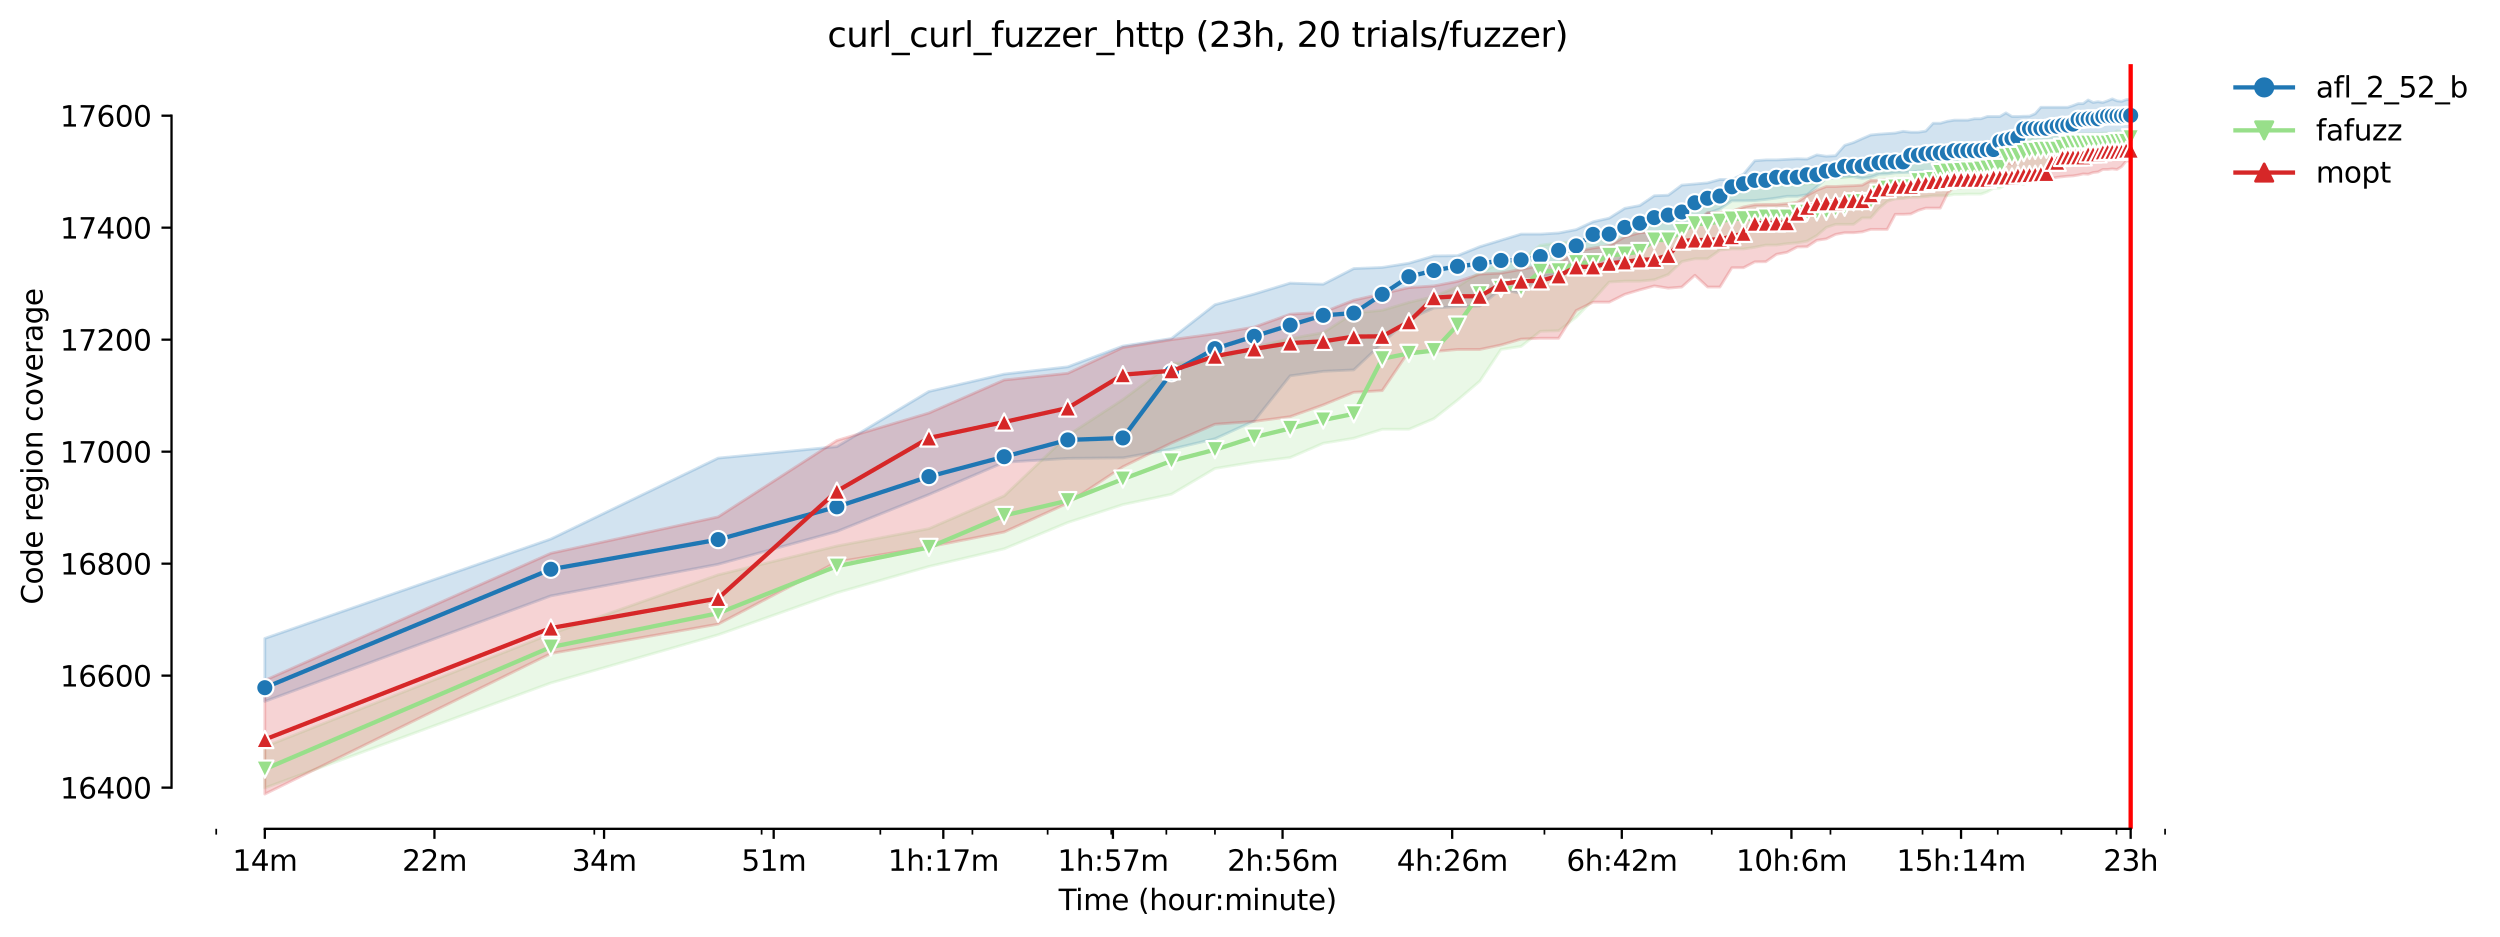 <?xml version="1.0" encoding="utf-8" standalone="no"?>
<!DOCTYPE svg PUBLIC "-//W3C//DTD SVG 1.1//EN"
  "http://www.w3.org/Graphics/SVG/1.1/DTD/svg11.dtd">
<svg height="325.986pt" version="1.1" viewBox="0 0 869.993 325.986" width="869.993pt" xmlns="http://www.w3.org/2000/svg" xmlns:xlink="http://www.w3.org/1999/xlink">
 <defs>
  <style type="text/css">*{stroke-linecap:butt;stroke-linejoin:round;}</style>
 </defs>
 <g id="figure_1">
  <g id="patch_1">
   <path d="M 0 325.986 
L 869.993 325.986 
L 869.993 0 
L 0 0 
z
" style="fill:#ffffff;"/>
  </g>
  <g id="axes_1">
   <g id="patch_2">
    <path d="M 59.691 288.43 
L 773.931 288.43 
L 773.931 22.318 
L 59.691 22.318 
z
" style="fill:#ffffff;"/>
   </g>
   <g id="PolyCollection_1">
    <defs>
     <path d="M 92.156 -103.824 
L 92.156 -81.902 
L 191.689 -118.633 
L 249.912 -129.633 
L 291.222 -141.042 
L 323.264 -153.903 
L 349.445 -165.107 
L 371.58 -166.471 
L 390.755 -166.666 
L 407.668 -169.687 
L 422.797 -173.292 
L 436.483 -179.527 
L 448.978 -195.213 
L 460.472 -196.772 
L 471.113 -197.259 
L 481.02 -206.613 
L 490.288 -214.977 
L 498.993 -218.792 
L 507.201 -219.279 
L 514.965 -219.474 
L 522.33 -225.361 
L 529.336 -223.858 
L 536.016 -229.704 
L 542.399 -230.776 
L 548.511 -231.36 
L 554.373 -235.05 
L 560.005 -232.33 
L 565.424 -237.109 
L 570.646 -238.667 
L 575.685 -243.831 
L 580.553 -243.632 
L 585.262 -247.339 
L 589.821 -247.729 
L 594.239 -251.723 
L 598.526 -253.28 
L 602.689 -256.108 
L 606.734 -256.108 
L 610.668 -256.205 
L 614.498 -256.592 
L 618.228 -257.077 
L 621.863 -257.666 
L 625.409 -257.666 
L 628.869 -258.251 
L 632.248 -260.979 
L 635.549 -263.902 
L 638.776 -263.999 
L 641.932 -264.487 
L 645.02 -264.487 
L 648.044 -263.902 
L 651.004 -264.292 
L 653.905 -265.363 
L 656.749 -265.461 
L 659.537 -265.851 
L 662.273 -265.948 
L 664.957 -266.045 
L 667.592 -266.435 
L 670.179 -266.435 
L 672.721 -266.435 
L 675.218 -266.435 
L 677.673 -266.435 
L 680.086 -266.63 
L 682.46 -267.507 
L 684.795 -267.507 
L 687.092 -267.604 
L 689.354 -268.481 
L 691.58 -268.481 
L 693.772 -270.138 
L 695.932 -271.404 
L 698.059 -271.404 
L 700.155 -271.404 
L 702.221 -271.599 
L 704.258 -272.768 
L 706.267 -272.768 
L 708.247 -272.768 
L 710.201 -274.035 
L 712.129 -274.522 
L 714.03 -274.717 
L 715.908 -274.814 
L 717.76 -275.106 
L 719.59 -274.814 
L 721.396 -278.127 
L 723.18 -278.127 
L 724.942 -277.835 
L 726.682 -278.127 
L 728.402 -278.224 
L 730.101 -278.224 
L 731.781 -278.322 
L 733.441 -278.322 
L 735.082 -278.322 
L 736.705 -278.322 
L 738.309 -278.127 
L 739.896 -278.322 
L 741.465 -278.322 
L 741.465 -291.475 
L 741.465 -291.475 
L 739.896 -291.28 
L 738.309 -290.7 
L 736.705 -290.89 
L 735.082 -291.572 
L 733.441 -290.89 
L 731.781 -290.306 
L 730.101 -290.598 
L 728.402 -290.306 
L 726.682 -291.183 
L 724.942 -289.916 
L 723.18 -289.916 
L 721.396 -289.234 
L 719.59 -288.649 
L 717.76 -288.649 
L 715.908 -288.649 
L 714.03 -288.649 
L 712.129 -288.649 
L 710.201 -288.649 
L 708.247 -286.416 
L 706.267 -285.561 
L 704.258 -285.532 
L 702.221 -285.434 
L 700.155 -285.434 
L 698.059 -286.701 
L 695.932 -285.434 
L 693.772 -285.434 
L 691.58 -285.434 
L 689.354 -284.655 
L 687.092 -284.655 
L 684.795 -284.168 
L 682.46 -284.168 
L 680.086 -284.168 
L 677.673 -283.778 
L 675.218 -283.096 
L 672.721 -283.096 
L 670.179 -280.368 
L 667.592 -279.978 
L 664.957 -279.978 
L 662.273 -280.27 
L 659.537 -279.686 
L 656.749 -279.491 
L 653.905 -279.296 
L 651.004 -279.004 
L 648.044 -277.737 
L 645.02 -276.373 
L 641.932 -275.399 
L 638.776 -271.794 
L 635.549 -271.599 
L 632.248 -272.086 
L 628.869 -270.625 
L 625.409 -270.722 
L 621.863 -270.527 
L 618.228 -270.332 
L 614.498 -270.332 
L 610.668 -270.04 
L 606.734 -265.363 
L 602.689 -263.512 
L 598.526 -263.512 
L 594.239 -262.343 
L 589.821 -261.953 
L 585.262 -261.564 
L 580.553 -258.061 
L 575.685 -257.861 
L 570.646 -254.451 
L 565.424 -253.477 
L 560.005 -250.067 
L 554.373 -248.803 
L 548.511 -246.072 
L 542.399 -244.903 
L 536.016 -244.513 
L 529.336 -244.513 
L 522.33 -242.38 
L 514.965 -240.129 
L 507.201 -237.011 
L 498.993 -236.914 
L 490.288 -234.381 
L 481.02 -232.919 
L 471.113 -232.529 
L 460.472 -227.073 
L 448.978 -227.463 
L 436.483 -223.663 
L 422.797 -219.961 
L 407.668 -208.172 
L 390.755 -205.541 
L 371.58 -198.331 
L 349.445 -195.798 
L 323.264 -189.76 
L 291.222 -170.564 
L 249.912 -166.569 
L 191.689 -138.411 
L 92.156 -103.824 
z
" id="mba58ce16a0" style="stroke:#1f77b4;stroke-opacity:0.2;"/>
    </defs>
    <g clip-path="url(#pff3922e59b)">
     <use style="fill:#1f77b4;fill-opacity:0.2;stroke:#1f77b4;stroke-opacity:0.2;" x="0" xlink:href="#mba58ce16a0" y="325.986"/>
    </g>
   </g>
   <g id="PolyCollection_2">
    <defs>
     <path d="M 92.156 -66.152 
L 92.156 -51.796 
L 191.689 -88.332 
L 249.912 -105.085 
L 291.222 -119.705 
L 323.264 -128.863 
L 349.445 -135.001 
L 371.58 -144.157 
L 390.755 -150.395 
L 407.668 -153.995 
L 422.797 -162.964 
L 436.483 -165.205 
L 448.978 -166.764 
L 460.472 -171.733 
L 471.113 -173.486 
L 481.02 -176.604 
L 490.288 -176.604 
L 498.993 -180.307 
L 507.201 -186.737 
L 514.965 -193.353 
L 522.33 -204.372 
L 529.336 -205.444 
L 536.016 -210.705 
L 542.399 -210.9 
L 548.511 -215.576 
L 554.373 -221.617 
L 560.005 -227.853 
L 565.424 -228.145 
L 570.646 -228.145 
L 575.685 -228.632 
L 580.553 -230.483 
L 585.262 -234.965 
L 589.821 -235.939 
L 594.239 -235.939 
L 598.526 -238.96 
L 602.689 -239.349 
L 606.734 -239.349 
L 610.668 -239.934 
L 614.498 -240.714 
L 618.228 -240.714 
L 621.863 -241.201 
L 625.409 -241.493 
L 628.869 -242.078 
L 632.248 -244.026 
L 635.549 -246.852 
L 638.776 -247.923 
L 641.932 -247.923 
L 645.02 -247.923 
L 648.044 -250.164 
L 651.004 -250.164 
L 653.905 -253.477 
L 656.749 -255.898 
L 659.537 -256.79 
L 662.273 -256.887 
L 664.957 -257.374 
L 667.592 -257.374 
L 670.179 -257.569 
L 672.721 -257.861 
L 675.218 -257.861 
L 677.673 -257.861 
L 680.086 -258.348 
L 682.46 -258.348 
L 684.795 -258.446 
L 687.092 -258.446 
L 689.354 -258.446 
L 691.58 -259.225 
L 693.772 -260.492 
L 695.932 -260.492 
L 698.059 -261.759 
L 700.155 -261.759 
L 702.221 -261.759 
L 704.258 -261.856 
L 706.267 -264.292 
L 708.247 -265.753 
L 710.201 -265.851 
L 712.129 -267.409 
L 714.03 -268.834 
L 715.908 -269.65 
L 717.76 -271.989 
L 719.59 -271.989 
L 721.396 -271.112 
L 723.18 -272.281 
L 724.942 -273.45 
L 726.682 -273.937 
L 728.402 -273.937 
L 730.101 -273.937 
L 731.781 -274.424 
L 733.441 -274.717 
L 735.082 -274.424 
L 736.705 -274.619 
L 738.309 -274.619 
L 739.896 -274.814 
L 741.465 -275.399 
L 741.465 -280.173 
L 741.465 -280.173 
L 739.896 -280.465 
L 738.309 -280.075 
L 736.705 -280.465 
L 735.082 -279.496 
L 733.441 -279.686 
L 731.781 -279.686 
L 730.101 -279.491 
L 728.402 -279.491 
L 726.682 -279.393 
L 724.942 -279.393 
L 723.18 -279.393 
L 721.396 -279.393 
L 719.59 -279.296 
L 717.76 -279.296 
L 715.908 -280.27 
L 714.03 -279.296 
L 712.129 -279.22 
L 710.201 -279.101 
L 708.247 -279.004 
L 706.267 -277.347 
L 704.258 -277.347 
L 702.221 -277.347 
L 700.155 -276.568 
L 698.059 -276.183 
L 695.932 -276.178 
L 693.772 -276.183 
L 691.58 -276.178 
L 689.354 -275.789 
L 687.092 -275.789 
L 684.795 -273.84 
L 682.46 -272.598 
L 680.086 -272.573 
L 677.673 -272.573 
L 675.218 -272.476 
L 672.721 -271.112 
L 670.179 -270.332 
L 667.592 -270.235 
L 664.957 -270.235 
L 662.273 -268.091 
L 659.537 -268.094 
L 656.749 -267.604 
L 653.905 -267.994 
L 651.004 -266.338 
L 648.044 -266.338 
L 645.02 -264.876 
L 641.932 -264.194 
L 638.776 -264.194 
L 635.549 -264.194 
L 632.248 -262.148 
L 628.869 -261.953 
L 625.409 -261.661 
L 621.863 -261.759 
L 618.228 -261.569 
L 614.498 -261.564 
L 610.668 -260.492 
L 606.734 -262.733 
L 602.689 -260.394 
L 598.526 -258.056 
L 594.239 -256.205 
L 589.821 -255.231 
L 585.262 -252.99 
L 580.553 -250.262 
L 575.685 -250.164 
L 570.646 -249.969 
L 565.424 -247.631 
L 560.005 -246.559 
L 554.373 -242.954 
L 548.511 -241.98 
L 542.399 -241.493 
L 536.016 -240.616 
L 529.336 -235.355 
L 522.33 -234.478 
L 514.965 -231.165 
L 507.201 -226.196 
L 498.993 -222.786 
L 490.288 -220.74 
L 481.02 -218.012 
L 471.113 -217.038 
L 460.472 -210.218 
L 448.978 -208.172 
L 436.483 -205.151 
L 422.797 -200.475 
L 407.668 -199.5 
L 390.755 -186.932 
L 371.58 -174.461 
L 349.445 -153.416 
L 323.264 -142.016 
L 291.222 -135.976 
L 249.912 -125.94 
L 191.689 -105.385 
L 92.156 -66.152 
z
" id="m7d2c4d8cd1" style="stroke:#98df8a;stroke-opacity:0.2;"/>
    </defs>
    <g clip-path="url(#pff3922e59b)">
     <use style="fill:#98df8a;fill-opacity:0.2;stroke:#98df8a;stroke-opacity:0.2;" x="0" xlink:href="#m7d2c4d8cd1" y="325.986"/>
    </g>
   </g>
   <g id="PolyCollection_3">
    <defs>
     <path d="M 92.156 -89.209 
L 92.156 -49.652 
L 191.689 -98.562 
L 249.912 -108.793 
L 291.222 -130.422 
L 323.264 -135.683 
L 349.445 -140.847 
L 371.58 -150.883 
L 390.755 -163.549 
L 407.668 -171.83 
L 422.797 -178.358 
L 436.483 -179.332 
L 448.978 -180.989 
L 460.472 -185.081 
L 471.113 -189.465 
L 481.02 -190.05 
L 490.288 -203.69 
L 498.993 -203.627 
L 507.201 -204.372 
L 514.965 -204.372 
L 522.33 -205.931 
L 529.336 -207.977 
L 536.016 -208.269 
L 542.399 -208.269 
L 548.511 -217.915 
L 554.373 -220.838 
L 560.005 -220.838 
L 565.424 -223.566 
L 570.646 -225.125 
L 575.685 -226.489 
L 580.553 -225.709 
L 585.262 -226.099 
L 589.821 -230.191 
L 594.239 -226.099 
L 598.526 -226.099 
L 602.689 -232.822 
L 606.734 -232.822 
L 610.668 -234.868 
L 614.498 -234.916 
L 618.228 -237.498 
L 621.863 -238.18 
L 625.409 -240.032 
L 628.869 -240.129 
L 632.248 -242.37 
L 635.549 -242.857 
L 638.776 -244.416 
L 641.932 -245 
L 645.02 -245 
L 648.044 -245.293 
L 651.004 -246.17 
L 653.905 -246.17 
L 656.749 -246.16 
L 659.537 -251.402 
L 662.273 -251.402 
L 664.957 -251.528 
L 667.592 -252.795 
L 670.179 -253.574 
L 672.721 -253.574 
L 675.218 -253.574 
L 677.673 -258.597 
L 680.086 -261.064 
L 682.46 -260.589 
L 684.795 -261.759 
L 687.092 -261.759 
L 689.354 -261.759 
L 691.58 -261.953 
L 693.772 -261.953 
L 695.932 -262.051 
L 698.059 -262.051 
L 700.155 -262.051 
L 702.221 -262.733 
L 704.258 -262.733 
L 706.267 -262.441 
L 708.247 -262.733 
L 710.201 -263.317 
L 712.129 -263.123 
L 714.03 -263.902 
L 715.908 -264.292 
L 717.76 -264.487 
L 719.59 -264.681 
L 721.396 -264.779 
L 723.18 -265.071 
L 724.942 -265.461 
L 726.682 -265.363 
L 728.402 -265.948 
L 730.101 -266.143 
L 731.781 -267.02 
L 733.441 -267.02 
L 735.082 -267.21 
L 736.705 -267.02 
L 738.309 -267.994 
L 739.896 -269.943 
L 741.465 -269.943 
L 741.465 -278.614 
L 741.465 -278.614 
L 739.896 -277.362 
L 738.309 -277.932 
L 736.705 -277.742 
L 735.082 -277.552 
L 733.441 -277.153 
L 731.781 -277.932 
L 730.101 -277.055 
L 728.402 -277.542 
L 726.682 -276.471 
L 724.942 -276.471 
L 723.18 -276.478 
L 721.396 -275.983 
L 719.59 -275.204 
L 717.76 -275.204 
L 715.908 -274.814 
L 714.03 -274.717 
L 712.129 -274.035 
L 710.201 -273.742 
L 708.247 -273.742 
L 706.267 -273.742 
L 704.258 -273.158 
L 702.221 -271.307 
L 700.155 -268.871 
L 698.059 -269.456 
L 695.932 -269.848 
L 693.772 -269.943 
L 691.58 -269.553 
L 689.354 -268.676 
L 687.092 -268.676 
L 684.795 -268.676 
L 682.46 -269.553 
L 680.086 -267.799 
L 677.673 -267.117 
L 675.218 -266.045 
L 672.721 -265.461 
L 670.179 -265.461 
L 667.592 -264.879 
L 664.957 -263.415 
L 662.273 -263.612 
L 659.537 -263.61 
L 656.749 -263.61 
L 653.905 -263.22 
L 651.004 -263.22 
L 648.044 -261.564 
L 645.02 -261.369 
L 641.932 -261.271 
L 638.776 -261.076 
L 635.549 -261.076 
L 632.248 -259.81 
L 628.869 -257.959 
L 625.409 -255.62 
L 621.863 -255.133 
L 618.228 -254.841 
L 614.498 -254.841 
L 610.668 -254.744 
L 606.734 -253.964 
L 602.689 -252.503 
L 598.526 -252.015 
L 594.239 -252.015 
L 589.821 -248.313 
L 585.262 -245 
L 580.553 -245 
L 575.685 -245.195 
L 570.646 -245 
L 565.424 -243.539 
L 560.005 -240.519 
L 554.373 -239.642 
L 548.511 -238.57 
L 542.399 -234.283 
L 536.016 -233.604 
L 529.336 -232.237 
L 522.33 -230.97 
L 514.965 -230.581 
L 507.201 -228.052 
L 498.993 -226.489 
L 490.288 -225.904 
L 481.02 -223.761 
L 471.113 -221.52 
L 460.472 -217.33 
L 448.978 -216.648 
L 436.483 -212.166 
L 422.797 -209.828 
L 407.668 -207.782 
L 390.755 -205.054 
L 371.58 -196.09 
L 349.445 -193.752 
L 323.264 -182.26 
L 291.222 -172.707 
L 249.912 -146.108 
L 191.689 -133.443 
L 92.156 -89.209 
z
" id="m9006f7725d" style="stroke:#d62728;stroke-opacity:0.2;"/>
    </defs>
    <g clip-path="url(#pff3922e59b)">
     <use style="fill:#d62728;fill-opacity:0.2;stroke:#d62728;stroke-opacity:0.2;" x="0" xlink:href="#m9006f7725d" y="325.986"/>
    </g>
   </g>
   <g id="matplotlib.axis_1">
    <g id="xtick_1">
     <g id="line2d_1">
      <defs>
       <path d="M 0 0 
L 0 3.5 
" id="m1100f0da48" style="stroke:#000000;stroke-width:0.8;"/>
      </defs>
      <g>
       <use style="stroke:#000000;stroke-width:0.8;" x="92.156" xlink:href="#m1100f0da48" y="288.43"/>
      </g>
     </g>
     <g id="text_1">
      <!-- 14m -->
      <g transform="translate(80.923 303.029)scale(0.1 -0.1)">
       <defs>
        <path d="M 794 531 
L 1825 531 
L 1825 4091 
L 703 3866 
L 703 4441 
L 1819 4666 
L 2450 4666 
L 2450 531 
L 3481 531 
L 3481 0 
L 794 0 
L 794 531 
z
" id="DejaVuSans-31" transform="scale(0.016)"/>
        <path d="M 2419 4116 
L 825 1625 
L 2419 1625 
L 2419 4116 
z
M 2253 4666 
L 3047 4666 
L 3047 1625 
L 3713 1625 
L 3713 1100 
L 3047 1100 
L 3047 0 
L 2419 0 
L 2419 1100 
L 313 1100 
L 313 1709 
L 2253 4666 
z
" id="DejaVuSans-34" transform="scale(0.016)"/>
        <path d="M 3328 2828 
Q 3544 3216 3844 3400 
Q 4144 3584 4550 3584 
Q 5097 3584 5394 3201 
Q 5691 2819 5691 2113 
L 5691 0 
L 5113 0 
L 5113 2094 
Q 5113 2597 4934 2840 
Q 4756 3084 4391 3084 
Q 3944 3084 3684 2787 
Q 3425 2491 3425 1978 
L 3425 0 
L 2847 0 
L 2847 2094 
Q 2847 2600 2669 2842 
Q 2491 3084 2119 3084 
Q 1678 3084 1418 2786 
Q 1159 2488 1159 1978 
L 1159 0 
L 581 0 
L 581 3500 
L 1159 3500 
L 1159 2956 
Q 1356 3278 1631 3431 
Q 1906 3584 2284 3584 
Q 2666 3584 2933 3390 
Q 3200 3197 3328 2828 
z
" id="DejaVuSans-6d" transform="scale(0.016)"/>
       </defs>
       <use xlink:href="#DejaVuSans-31"/>
       <use x="63.623" xlink:href="#DejaVuSans-34"/>
       <use x="127.246" xlink:href="#DejaVuSans-6d"/>
      </g>
     </g>
    </g>
    <g id="xtick_2">
     <g id="line2d_2">
      <g>
       <use style="stroke:#000000;stroke-width:0.8;" x="151.184" xlink:href="#m1100f0da48" y="288.43"/>
      </g>
     </g>
     <g id="text_2">
      <!-- 22m -->
      <g transform="translate(139.952 303.029)scale(0.1 -0.1)">
       <defs>
        <path d="M 1228 531 
L 3431 531 
L 3431 0 
L 469 0 
L 469 531 
Q 828 903 1448 1529 
Q 2069 2156 2228 2338 
Q 2531 2678 2651 2914 
Q 2772 3150 2772 3378 
Q 2772 3750 2511 3984 
Q 2250 4219 1831 4219 
Q 1534 4219 1204 4116 
Q 875 4013 500 3803 
L 500 4441 
Q 881 4594 1212 4672 
Q 1544 4750 1819 4750 
Q 2544 4750 2975 4387 
Q 3406 4025 3406 3419 
Q 3406 3131 3298 2873 
Q 3191 2616 2906 2266 
Q 2828 2175 2409 1742 
Q 1991 1309 1228 531 
z
" id="DejaVuSans-32" transform="scale(0.016)"/>
       </defs>
       <use xlink:href="#DejaVuSans-32"/>
       <use x="63.623" xlink:href="#DejaVuSans-32"/>
       <use x="127.246" xlink:href="#DejaVuSans-6d"/>
      </g>
     </g>
    </g>
    <g id="xtick_3">
     <g id="line2d_3">
      <g>
       <use style="stroke:#000000;stroke-width:0.8;" x="210.213" xlink:href="#m1100f0da48" y="288.43"/>
      </g>
     </g>
     <g id="text_3">
      <!-- 34m -->
      <g transform="translate(198.98 303.029)scale(0.1 -0.1)">
       <defs>
        <path d="M 2597 2516 
Q 3050 2419 3304 2112 
Q 3559 1806 3559 1356 
Q 3559 666 3084 287 
Q 2609 -91 1734 -91 
Q 1441 -91 1130 -33 
Q 819 25 488 141 
L 488 750 
Q 750 597 1062 519 
Q 1375 441 1716 441 
Q 2309 441 2620 675 
Q 2931 909 2931 1356 
Q 2931 1769 2642 2001 
Q 2353 2234 1838 2234 
L 1294 2234 
L 1294 2753 
L 1863 2753 
Q 2328 2753 2575 2939 
Q 2822 3125 2822 3475 
Q 2822 3834 2567 4026 
Q 2313 4219 1838 4219 
Q 1578 4219 1281 4162 
Q 984 4106 628 3988 
L 628 4550 
Q 988 4650 1302 4700 
Q 1616 4750 1894 4750 
Q 2613 4750 3031 4423 
Q 3450 4097 3450 3541 
Q 3450 3153 3228 2886 
Q 3006 2619 2597 2516 
z
" id="DejaVuSans-33" transform="scale(0.016)"/>
       </defs>
       <use xlink:href="#DejaVuSans-33"/>
       <use x="63.623" xlink:href="#DejaVuSans-34"/>
       <use x="127.246" xlink:href="#DejaVuSans-6d"/>
      </g>
     </g>
    </g>
    <g id="xtick_4">
     <g id="line2d_4">
      <g>
       <use style="stroke:#000000;stroke-width:0.8;" x="269.241" xlink:href="#m1100f0da48" y="288.43"/>
      </g>
     </g>
     <g id="text_4">
      <!-- 51m -->
      <g transform="translate(258.008 303.029)scale(0.1 -0.1)">
       <defs>
        <path d="M 691 4666 
L 3169 4666 
L 3169 4134 
L 1269 4134 
L 1269 2991 
Q 1406 3038 1543 3061 
Q 1681 3084 1819 3084 
Q 2600 3084 3056 2656 
Q 3513 2228 3513 1497 
Q 3513 744 3044 326 
Q 2575 -91 1722 -91 
Q 1428 -91 1123 -41 
Q 819 9 494 109 
L 494 744 
Q 775 591 1075 516 
Q 1375 441 1709 441 
Q 2250 441 2565 725 
Q 2881 1009 2881 1497 
Q 2881 1984 2565 2268 
Q 2250 2553 1709 2553 
Q 1456 2553 1204 2497 
Q 953 2441 691 2322 
L 691 4666 
z
" id="DejaVuSans-35" transform="scale(0.016)"/>
       </defs>
       <use xlink:href="#DejaVuSans-35"/>
       <use x="63.623" xlink:href="#DejaVuSans-31"/>
       <use x="127.246" xlink:href="#DejaVuSans-6d"/>
      </g>
     </g>
    </g>
    <g id="xtick_5">
     <g id="line2d_5">
      <g>
       <use style="stroke:#000000;stroke-width:0.8;" x="328.269" xlink:href="#m1100f0da48" y="288.43"/>
      </g>
     </g>
     <g id="text_5">
      <!-- 1h:17m -->
      <g transform="translate(309.002 303.029)scale(0.1 -0.1)">
       <defs>
        <path d="M 3513 2113 
L 3513 0 
L 2938 0 
L 2938 2094 
Q 2938 2591 2744 2837 
Q 2550 3084 2163 3084 
Q 1697 3084 1428 2787 
Q 1159 2491 1159 1978 
L 1159 0 
L 581 0 
L 581 4863 
L 1159 4863 
L 1159 2956 
Q 1366 3272 1645 3428 
Q 1925 3584 2291 3584 
Q 2894 3584 3203 3211 
Q 3513 2838 3513 2113 
z
" id="DejaVuSans-68" transform="scale(0.016)"/>
        <path d="M 750 794 
L 1409 794 
L 1409 0 
L 750 0 
L 750 794 
z
M 750 3309 
L 1409 3309 
L 1409 2516 
L 750 2516 
L 750 3309 
z
" id="DejaVuSans-3a" transform="scale(0.016)"/>
        <path d="M 525 4666 
L 3525 4666 
L 3525 4397 
L 1831 0 
L 1172 0 
L 2766 4134 
L 525 4134 
L 525 4666 
z
" id="DejaVuSans-37" transform="scale(0.016)"/>
       </defs>
       <use xlink:href="#DejaVuSans-31"/>
       <use x="63.623" xlink:href="#DejaVuSans-68"/>
       <use x="127.002" xlink:href="#DejaVuSans-3a"/>
       <use x="160.693" xlink:href="#DejaVuSans-31"/>
       <use x="224.316" xlink:href="#DejaVuSans-37"/>
       <use x="287.939" xlink:href="#DejaVuSans-6d"/>
      </g>
     </g>
    </g>
    <g id="xtick_6">
     <g id="line2d_6">
      <g>
       <use style="stroke:#000000;stroke-width:0.8;" x="387.297" xlink:href="#m1100f0da48" y="288.43"/>
      </g>
     </g>
     <g id="text_6">
      <!-- 1h:57m -->
      <g transform="translate(368.03 303.029)scale(0.1 -0.1)">
       <use xlink:href="#DejaVuSans-31"/>
       <use x="63.623" xlink:href="#DejaVuSans-68"/>
       <use x="127.002" xlink:href="#DejaVuSans-3a"/>
       <use x="160.693" xlink:href="#DejaVuSans-35"/>
       <use x="224.316" xlink:href="#DejaVuSans-37"/>
       <use x="287.939" xlink:href="#DejaVuSans-6d"/>
      </g>
     </g>
    </g>
    <g id="xtick_7">
     <g id="line2d_7">
      <g>
       <use style="stroke:#000000;stroke-width:0.8;" x="446.326" xlink:href="#m1100f0da48" y="288.43"/>
      </g>
     </g>
     <g id="text_7">
      <!-- 2h:56m -->
      <g transform="translate(427.058 303.029)scale(0.1 -0.1)">
       <defs>
        <path d="M 2113 2584 
Q 1688 2584 1439 2293 
Q 1191 2003 1191 1497 
Q 1191 994 1439 701 
Q 1688 409 2113 409 
Q 2538 409 2786 701 
Q 3034 994 3034 1497 
Q 3034 2003 2786 2293 
Q 2538 2584 2113 2584 
z
M 3366 4563 
L 3366 3988 
Q 3128 4100 2886 4159 
Q 2644 4219 2406 4219 
Q 1781 4219 1451 3797 
Q 1122 3375 1075 2522 
Q 1259 2794 1537 2939 
Q 1816 3084 2150 3084 
Q 2853 3084 3261 2657 
Q 3669 2231 3669 1497 
Q 3669 778 3244 343 
Q 2819 -91 2113 -91 
Q 1303 -91 875 529 
Q 447 1150 447 2328 
Q 447 3434 972 4092 
Q 1497 4750 2381 4750 
Q 2619 4750 2861 4703 
Q 3103 4656 3366 4563 
z
" id="DejaVuSans-36" transform="scale(0.016)"/>
       </defs>
       <use xlink:href="#DejaVuSans-32"/>
       <use x="63.623" xlink:href="#DejaVuSans-68"/>
       <use x="127.002" xlink:href="#DejaVuSans-3a"/>
       <use x="160.693" xlink:href="#DejaVuSans-35"/>
       <use x="224.316" xlink:href="#DejaVuSans-36"/>
       <use x="287.939" xlink:href="#DejaVuSans-6d"/>
      </g>
     </g>
    </g>
    <g id="xtick_8">
     <g id="line2d_8">
      <g>
       <use style="stroke:#000000;stroke-width:0.8;" x="505.354" xlink:href="#m1100f0da48" y="288.43"/>
      </g>
     </g>
     <g id="text_8">
      <!-- 4h:26m -->
      <g transform="translate(486.087 303.029)scale(0.1 -0.1)">
       <use xlink:href="#DejaVuSans-34"/>
       <use x="63.623" xlink:href="#DejaVuSans-68"/>
       <use x="127.002" xlink:href="#DejaVuSans-3a"/>
       <use x="160.693" xlink:href="#DejaVuSans-32"/>
       <use x="224.316" xlink:href="#DejaVuSans-36"/>
       <use x="287.939" xlink:href="#DejaVuSans-6d"/>
      </g>
     </g>
    </g>
    <g id="xtick_9">
     <g id="line2d_9">
      <g>
       <use style="stroke:#000000;stroke-width:0.8;" x="564.382" xlink:href="#m1100f0da48" y="288.43"/>
      </g>
     </g>
     <g id="text_9">
      <!-- 6h:42m -->
      <g transform="translate(545.115 303.029)scale(0.1 -0.1)">
       <use xlink:href="#DejaVuSans-36"/>
       <use x="63.623" xlink:href="#DejaVuSans-68"/>
       <use x="127.002" xlink:href="#DejaVuSans-3a"/>
       <use x="160.693" xlink:href="#DejaVuSans-34"/>
       <use x="224.316" xlink:href="#DejaVuSans-32"/>
       <use x="287.939" xlink:href="#DejaVuSans-6d"/>
      </g>
     </g>
    </g>
    <g id="xtick_10">
     <g id="line2d_10">
      <g>
       <use style="stroke:#000000;stroke-width:0.8;" x="623.41" xlink:href="#m1100f0da48" y="288.43"/>
      </g>
     </g>
     <g id="text_10">
      <!-- 10h:6m -->
      <g transform="translate(604.143 303.029)scale(0.1 -0.1)">
       <defs>
        <path d="M 2034 4250 
Q 1547 4250 1301 3770 
Q 1056 3291 1056 2328 
Q 1056 1369 1301 889 
Q 1547 409 2034 409 
Q 2525 409 2770 889 
Q 3016 1369 3016 2328 
Q 3016 3291 2770 3770 
Q 2525 4250 2034 4250 
z
M 2034 4750 
Q 2819 4750 3233 4129 
Q 3647 3509 3647 2328 
Q 3647 1150 3233 529 
Q 2819 -91 2034 -91 
Q 1250 -91 836 529 
Q 422 1150 422 2328 
Q 422 3509 836 4129 
Q 1250 4750 2034 4750 
z
" id="DejaVuSans-30" transform="scale(0.016)"/>
       </defs>
       <use xlink:href="#DejaVuSans-31"/>
       <use x="63.623" xlink:href="#DejaVuSans-30"/>
       <use x="127.246" xlink:href="#DejaVuSans-68"/>
       <use x="190.625" xlink:href="#DejaVuSans-3a"/>
       <use x="224.316" xlink:href="#DejaVuSans-36"/>
       <use x="287.939" xlink:href="#DejaVuSans-6d"/>
      </g>
     </g>
    </g>
    <g id="xtick_11">
     <g id="line2d_11">
      <g>
       <use style="stroke:#000000;stroke-width:0.8;" x="682.439" xlink:href="#m1100f0da48" y="288.43"/>
      </g>
     </g>
     <g id="text_11">
      <!-- 15h:14m -->
      <g transform="translate(659.99 303.029)scale(0.1 -0.1)">
       <use xlink:href="#DejaVuSans-31"/>
       <use x="63.623" xlink:href="#DejaVuSans-35"/>
       <use x="127.246" xlink:href="#DejaVuSans-68"/>
       <use x="190.625" xlink:href="#DejaVuSans-3a"/>
       <use x="224.316" xlink:href="#DejaVuSans-31"/>
       <use x="287.939" xlink:href="#DejaVuSans-34"/>
       <use x="351.562" xlink:href="#DejaVuSans-6d"/>
      </g>
     </g>
    </g>
    <g id="xtick_12">
     <g id="line2d_12">
      <g>
       <use style="stroke:#000000;stroke-width:0.8;" x="741.467" xlink:href="#m1100f0da48" y="288.43"/>
      </g>
     </g>
     <g id="text_12">
      <!-- 23h -->
      <g transform="translate(731.936 303.029)scale(0.1 -0.1)">
       <use xlink:href="#DejaVuSans-32"/>
       <use x="63.623" xlink:href="#DejaVuSans-33"/>
       <use x="127.246" xlink:href="#DejaVuSans-68"/>
      </g>
     </g>
    </g>
    <g id="xtick_13">
     <g id="line2d_13">
      <defs>
       <path d="M 0 0 
L 0 2 
" id="me520f0a261" style="stroke:#000000;stroke-width:0.6;"/>
      </defs>
      <g>
       <use style="stroke:#000000;stroke-width:0.6;" x="75.243" xlink:href="#me520f0a261" y="288.43"/>
      </g>
     </g>
    </g>
    <g id="xtick_14">
     <g id="line2d_14">
      <g>
       <use style="stroke:#000000;stroke-width:0.6;" x="206.818" xlink:href="#me520f0a261" y="288.43"/>
      </g>
     </g>
    </g>
    <g id="xtick_15">
     <g id="line2d_15">
      <g>
       <use style="stroke:#000000;stroke-width:0.6;" x="265.041" xlink:href="#me520f0a261" y="288.43"/>
      </g>
     </g>
    </g>
    <g id="xtick_16">
     <g id="line2d_16">
      <g>
       <use style="stroke:#000000;stroke-width:0.6;" x="306.351" xlink:href="#me520f0a261" y="288.43"/>
      </g>
     </g>
    </g>
    <g id="xtick_17">
     <g id="line2d_17">
      <g>
       <use style="stroke:#000000;stroke-width:0.6;" x="338.394" xlink:href="#me520f0a261" y="288.43"/>
      </g>
     </g>
    </g>
    <g id="xtick_18">
     <g id="line2d_18">
      <g>
       <use style="stroke:#000000;stroke-width:0.6;" x="364.574" xlink:href="#me520f0a261" y="288.43"/>
      </g>
     </g>
    </g>
    <g id="xtick_19">
     <g id="line2d_19">
      <g>
       <use style="stroke:#000000;stroke-width:0.6;" x="386.71" xlink:href="#me520f0a261" y="288.43"/>
      </g>
     </g>
    </g>
    <g id="xtick_20">
     <g id="line2d_20">
      <g>
       <use style="stroke:#000000;stroke-width:0.6;" x="405.884" xlink:href="#me520f0a261" y="288.43"/>
      </g>
     </g>
    </g>
    <g id="xtick_21">
     <g id="line2d_21">
      <g>
       <use style="stroke:#000000;stroke-width:0.6;" x="422.797" xlink:href="#me520f0a261" y="288.43"/>
      </g>
     </g>
    </g>
    <g id="xtick_22">
     <g id="line2d_22">
      <g>
       <use style="stroke:#000000;stroke-width:0.6;" x="537.459" xlink:href="#me520f0a261" y="288.43"/>
      </g>
     </g>
    </g>
    <g id="xtick_23">
     <g id="line2d_23">
      <g>
       <use style="stroke:#000000;stroke-width:0.6;" x="595.682" xlink:href="#me520f0a261" y="288.43"/>
      </g>
     </g>
    </g>
    <g id="xtick_24">
     <g id="line2d_24">
      <g>
       <use style="stroke:#000000;stroke-width:0.6;" x="636.992" xlink:href="#me520f0a261" y="288.43"/>
      </g>
     </g>
    </g>
    <g id="xtick_25">
     <g id="line2d_25">
      <g>
       <use style="stroke:#000000;stroke-width:0.6;" x="669.035" xlink:href="#me520f0a261" y="288.43"/>
      </g>
     </g>
    </g>
    <g id="xtick_26">
     <g id="line2d_26">
      <g>
       <use style="stroke:#000000;stroke-width:0.6;" x="695.215" xlink:href="#me520f0a261" y="288.43"/>
      </g>
     </g>
    </g>
    <g id="xtick_27">
     <g id="line2d_27">
      <g>
       <use style="stroke:#000000;stroke-width:0.6;" x="717.351" xlink:href="#me520f0a261" y="288.43"/>
      </g>
     </g>
    </g>
    <g id="xtick_28">
     <g id="line2d_28">
      <g>
       <use style="stroke:#000000;stroke-width:0.6;" x="736.525" xlink:href="#me520f0a261" y="288.43"/>
      </g>
     </g>
    </g>
    <g id="xtick_29">
     <g id="line2d_29">
      <g>
       <use style="stroke:#000000;stroke-width:0.6;" x="753.438" xlink:href="#me520f0a261" y="288.43"/>
      </g>
     </g>
    </g>
    <g id="text_13">
     <!-- Time (hour:minute) -->
     <g transform="translate(368.404 316.707)scale(0.1 -0.1)">
      <defs>
       <path d="M -19 4666 
L 3928 4666 
L 3928 4134 
L 2272 4134 
L 2272 0 
L 1638 0 
L 1638 4134 
L -19 4134 
L -19 4666 
z
" id="DejaVuSans-54" transform="scale(0.016)"/>
       <path d="M 603 3500 
L 1178 3500 
L 1178 0 
L 603 0 
L 603 3500 
z
M 603 4863 
L 1178 4863 
L 1178 4134 
L 603 4134 
L 603 4863 
z
" id="DejaVuSans-69" transform="scale(0.016)"/>
       <path d="M 3597 1894 
L 3597 1613 
L 953 1613 
Q 991 1019 1311 708 
Q 1631 397 2203 397 
Q 2534 397 2845 478 
Q 3156 559 3463 722 
L 3463 178 
Q 3153 47 2828 -22 
Q 2503 -91 2169 -91 
Q 1331 -91 842 396 
Q 353 884 353 1716 
Q 353 2575 817 3079 
Q 1281 3584 2069 3584 
Q 2775 3584 3186 3129 
Q 3597 2675 3597 1894 
z
M 3022 2063 
Q 3016 2534 2758 2815 
Q 2500 3097 2075 3097 
Q 1594 3097 1305 2825 
Q 1016 2553 972 2059 
L 3022 2063 
z
" id="DejaVuSans-65" transform="scale(0.016)"/>
       <path id="DejaVuSans-20" transform="scale(0.016)"/>
       <path d="M 1984 4856 
Q 1566 4138 1362 3434 
Q 1159 2731 1159 2009 
Q 1159 1288 1364 580 
Q 1569 -128 1984 -844 
L 1484 -844 
Q 1016 -109 783 600 
Q 550 1309 550 2009 
Q 550 2706 781 3412 
Q 1013 4119 1484 4856 
L 1984 4856 
z
" id="DejaVuSans-28" transform="scale(0.016)"/>
       <path d="M 1959 3097 
Q 1497 3097 1228 2736 
Q 959 2375 959 1747 
Q 959 1119 1226 758 
Q 1494 397 1959 397 
Q 2419 397 2687 759 
Q 2956 1122 2956 1747 
Q 2956 2369 2687 2733 
Q 2419 3097 1959 3097 
z
M 1959 3584 
Q 2709 3584 3137 3096 
Q 3566 2609 3566 1747 
Q 3566 888 3137 398 
Q 2709 -91 1959 -91 
Q 1206 -91 779 398 
Q 353 888 353 1747 
Q 353 2609 779 3096 
Q 1206 3584 1959 3584 
z
" id="DejaVuSans-6f" transform="scale(0.016)"/>
       <path d="M 544 1381 
L 544 3500 
L 1119 3500 
L 1119 1403 
Q 1119 906 1312 657 
Q 1506 409 1894 409 
Q 2359 409 2629 706 
Q 2900 1003 2900 1516 
L 2900 3500 
L 3475 3500 
L 3475 0 
L 2900 0 
L 2900 538 
Q 2691 219 2414 64 
Q 2138 -91 1772 -91 
Q 1169 -91 856 284 
Q 544 659 544 1381 
z
M 1991 3584 
L 1991 3584 
z
" id="DejaVuSans-75" transform="scale(0.016)"/>
       <path d="M 2631 2963 
Q 2534 3019 2420 3045 
Q 2306 3072 2169 3072 
Q 1681 3072 1420 2755 
Q 1159 2438 1159 1844 
L 1159 0 
L 581 0 
L 581 3500 
L 1159 3500 
L 1159 2956 
Q 1341 3275 1631 3429 
Q 1922 3584 2338 3584 
Q 2397 3584 2469 3576 
Q 2541 3569 2628 3553 
L 2631 2963 
z
" id="DejaVuSans-72" transform="scale(0.016)"/>
       <path d="M 3513 2113 
L 3513 0 
L 2938 0 
L 2938 2094 
Q 2938 2591 2744 2837 
Q 2550 3084 2163 3084 
Q 1697 3084 1428 2787 
Q 1159 2491 1159 1978 
L 1159 0 
L 581 0 
L 581 3500 
L 1159 3500 
L 1159 2956 
Q 1366 3272 1645 3428 
Q 1925 3584 2291 3584 
Q 2894 3584 3203 3211 
Q 3513 2838 3513 2113 
z
" id="DejaVuSans-6e" transform="scale(0.016)"/>
       <path d="M 1172 4494 
L 1172 3500 
L 2356 3500 
L 2356 3053 
L 1172 3053 
L 1172 1153 
Q 1172 725 1289 603 
Q 1406 481 1766 481 
L 2356 481 
L 2356 0 
L 1766 0 
Q 1100 0 847 248 
Q 594 497 594 1153 
L 594 3053 
L 172 3053 
L 172 3500 
L 594 3500 
L 594 4494 
L 1172 4494 
z
" id="DejaVuSans-74" transform="scale(0.016)"/>
       <path d="M 513 4856 
L 1013 4856 
Q 1481 4119 1714 3412 
Q 1947 2706 1947 2009 
Q 1947 1309 1714 600 
Q 1481 -109 1013 -844 
L 513 -844 
Q 928 -128 1133 580 
Q 1338 1288 1338 2009 
Q 1338 2731 1133 3434 
Q 928 4138 513 4856 
z
" id="DejaVuSans-29" transform="scale(0.016)"/>
      </defs>
      <use xlink:href="#DejaVuSans-54"/>
      <use x="57.959" xlink:href="#DejaVuSans-69"/>
      <use x="85.742" xlink:href="#DejaVuSans-6d"/>
      <use x="183.154" xlink:href="#DejaVuSans-65"/>
      <use x="244.678" xlink:href="#DejaVuSans-20"/>
      <use x="276.465" xlink:href="#DejaVuSans-28"/>
      <use x="315.479" xlink:href="#DejaVuSans-68"/>
      <use x="378.857" xlink:href="#DejaVuSans-6f"/>
      <use x="440.039" xlink:href="#DejaVuSans-75"/>
      <use x="503.418" xlink:href="#DejaVuSans-72"/>
      <use x="542.781" xlink:href="#DejaVuSans-3a"/>
      <use x="576.473" xlink:href="#DejaVuSans-6d"/>
      <use x="673.885" xlink:href="#DejaVuSans-69"/>
      <use x="701.668" xlink:href="#DejaVuSans-6e"/>
      <use x="765.047" xlink:href="#DejaVuSans-75"/>
      <use x="828.426" xlink:href="#DejaVuSans-74"/>
      <use x="867.635" xlink:href="#DejaVuSans-65"/>
      <use x="929.158" xlink:href="#DejaVuSans-29"/>
     </g>
    </g>
   </g>
   <g id="matplotlib.axis_2">
    <g id="ytick_1">
     <g id="line2d_30">
      <defs>
       <path d="M 0 0 
L -3.5 0 
" id="md4f9ae26a3" style="stroke:#000000;stroke-width:0.8;"/>
      </defs>
      <g>
       <use style="stroke:#000000;stroke-width:0.8;" x="59.691" xlink:href="#md4f9ae26a3" y="274.093"/>
      </g>
     </g>
     <g id="text_14">
      <!-- 16400 -->
      <g transform="translate(20.878 277.892)scale(0.1 -0.1)">
       <use xlink:href="#DejaVuSans-31"/>
       <use x="63.623" xlink:href="#DejaVuSans-36"/>
       <use x="127.246" xlink:href="#DejaVuSans-34"/>
       <use x="190.869" xlink:href="#DejaVuSans-30"/>
       <use x="254.492" xlink:href="#DejaVuSans-30"/>
      </g>
     </g>
    </g>
    <g id="ytick_2">
     <g id="line2d_31">
      <g>
       <use style="stroke:#000000;stroke-width:0.8;" x="59.691" xlink:href="#md4f9ae26a3" y="235.121"/>
      </g>
     </g>
     <g id="text_15">
      <!-- 16600 -->
      <g transform="translate(20.878 238.92)scale(0.1 -0.1)">
       <use xlink:href="#DejaVuSans-31"/>
       <use x="63.623" xlink:href="#DejaVuSans-36"/>
       <use x="127.246" xlink:href="#DejaVuSans-36"/>
       <use x="190.869" xlink:href="#DejaVuSans-30"/>
       <use x="254.492" xlink:href="#DejaVuSans-30"/>
      </g>
     </g>
    </g>
    <g id="ytick_3">
     <g id="line2d_32">
      <g>
       <use style="stroke:#000000;stroke-width:0.8;" x="59.691" xlink:href="#md4f9ae26a3" y="196.149"/>
      </g>
     </g>
     <g id="text_16">
      <!-- 16800 -->
      <g transform="translate(20.878 199.948)scale(0.1 -0.1)">
       <defs>
        <path d="M 2034 2216 
Q 1584 2216 1326 1975 
Q 1069 1734 1069 1313 
Q 1069 891 1326 650 
Q 1584 409 2034 409 
Q 2484 409 2743 651 
Q 3003 894 3003 1313 
Q 3003 1734 2745 1975 
Q 2488 2216 2034 2216 
z
M 1403 2484 
Q 997 2584 770 2862 
Q 544 3141 544 3541 
Q 544 4100 942 4425 
Q 1341 4750 2034 4750 
Q 2731 4750 3128 4425 
Q 3525 4100 3525 3541 
Q 3525 3141 3298 2862 
Q 3072 2584 2669 2484 
Q 3125 2378 3379 2068 
Q 3634 1759 3634 1313 
Q 3634 634 3220 271 
Q 2806 -91 2034 -91 
Q 1263 -91 848 271 
Q 434 634 434 1313 
Q 434 1759 690 2068 
Q 947 2378 1403 2484 
z
M 1172 3481 
Q 1172 3119 1398 2916 
Q 1625 2713 2034 2713 
Q 2441 2713 2670 2916 
Q 2900 3119 2900 3481 
Q 2900 3844 2670 4047 
Q 2441 4250 2034 4250 
Q 1625 4250 1398 4047 
Q 1172 3844 1172 3481 
z
" id="DejaVuSans-38" transform="scale(0.016)"/>
       </defs>
       <use xlink:href="#DejaVuSans-31"/>
       <use x="63.623" xlink:href="#DejaVuSans-36"/>
       <use x="127.246" xlink:href="#DejaVuSans-38"/>
       <use x="190.869" xlink:href="#DejaVuSans-30"/>
       <use x="254.492" xlink:href="#DejaVuSans-30"/>
      </g>
     </g>
    </g>
    <g id="ytick_4">
     <g id="line2d_33">
      <g>
       <use style="stroke:#000000;stroke-width:0.8;" x="59.691" xlink:href="#md4f9ae26a3" y="157.177"/>
      </g>
     </g>
     <g id="text_17">
      <!-- 17000 -->
      <g transform="translate(20.878 160.976)scale(0.1 -0.1)">
       <use xlink:href="#DejaVuSans-31"/>
       <use x="63.623" xlink:href="#DejaVuSans-37"/>
       <use x="127.246" xlink:href="#DejaVuSans-30"/>
       <use x="190.869" xlink:href="#DejaVuSans-30"/>
       <use x="254.492" xlink:href="#DejaVuSans-30"/>
      </g>
     </g>
    </g>
    <g id="ytick_5">
     <g id="line2d_34">
      <g>
       <use style="stroke:#000000;stroke-width:0.8;" x="59.691" xlink:href="#md4f9ae26a3" y="118.204"/>
      </g>
     </g>
     <g id="text_18">
      <!-- 17200 -->
      <g transform="translate(20.878 122.004)scale(0.1 -0.1)">
       <use xlink:href="#DejaVuSans-31"/>
       <use x="63.623" xlink:href="#DejaVuSans-37"/>
       <use x="127.246" xlink:href="#DejaVuSans-32"/>
       <use x="190.869" xlink:href="#DejaVuSans-30"/>
       <use x="254.492" xlink:href="#DejaVuSans-30"/>
      </g>
     </g>
    </g>
    <g id="ytick_6">
     <g id="line2d_35">
      <g>
       <use style="stroke:#000000;stroke-width:0.8;" x="59.691" xlink:href="#md4f9ae26a3" y="79.232"/>
      </g>
     </g>
     <g id="text_19">
      <!-- 17400 -->
      <g transform="translate(20.878 83.031)scale(0.1 -0.1)">
       <use xlink:href="#DejaVuSans-31"/>
       <use x="63.623" xlink:href="#DejaVuSans-37"/>
       <use x="127.246" xlink:href="#DejaVuSans-34"/>
       <use x="190.869" xlink:href="#DejaVuSans-30"/>
       <use x="254.492" xlink:href="#DejaVuSans-30"/>
      </g>
     </g>
    </g>
    <g id="ytick_7">
     <g id="line2d_36">
      <g>
       <use style="stroke:#000000;stroke-width:0.8;" x="59.691" xlink:href="#md4f9ae26a3" y="40.26"/>
      </g>
     </g>
     <g id="text_20">
      <!-- 17600 -->
      <g transform="translate(20.878 44.059)scale(0.1 -0.1)">
       <use xlink:href="#DejaVuSans-31"/>
       <use x="63.623" xlink:href="#DejaVuSans-37"/>
       <use x="127.246" xlink:href="#DejaVuSans-36"/>
       <use x="190.869" xlink:href="#DejaVuSans-30"/>
       <use x="254.492" xlink:href="#DejaVuSans-30"/>
      </g>
     </g>
    </g>
    <g id="text_21">
     <!-- Code region coverage -->
     <g transform="translate(14.798 210.38)rotate(-90)scale(0.1 -0.1)">
      <defs>
       <path d="M 4122 4306 
L 4122 3641 
Q 3803 3938 3442 4084 
Q 3081 4231 2675 4231 
Q 1875 4231 1450 3742 
Q 1025 3253 1025 2328 
Q 1025 1406 1450 917 
Q 1875 428 2675 428 
Q 3081 428 3442 575 
Q 3803 722 4122 1019 
L 4122 359 
Q 3791 134 3420 21 
Q 3050 -91 2638 -91 
Q 1578 -91 968 557 
Q 359 1206 359 2328 
Q 359 3453 968 4101 
Q 1578 4750 2638 4750 
Q 3056 4750 3426 4639 
Q 3797 4528 4122 4306 
z
" id="DejaVuSans-43" transform="scale(0.016)"/>
       <path d="M 2906 2969 
L 2906 4863 
L 3481 4863 
L 3481 0 
L 2906 0 
L 2906 525 
Q 2725 213 2448 61 
Q 2172 -91 1784 -91 
Q 1150 -91 751 415 
Q 353 922 353 1747 
Q 353 2572 751 3078 
Q 1150 3584 1784 3584 
Q 2172 3584 2448 3432 
Q 2725 3281 2906 2969 
z
M 947 1747 
Q 947 1113 1208 752 
Q 1469 391 1925 391 
Q 2381 391 2643 752 
Q 2906 1113 2906 1747 
Q 2906 2381 2643 2742 
Q 2381 3103 1925 3103 
Q 1469 3103 1208 2742 
Q 947 2381 947 1747 
z
" id="DejaVuSans-64" transform="scale(0.016)"/>
       <path d="M 2906 1791 
Q 2906 2416 2648 2759 
Q 2391 3103 1925 3103 
Q 1463 3103 1205 2759 
Q 947 2416 947 1791 
Q 947 1169 1205 825 
Q 1463 481 1925 481 
Q 2391 481 2648 825 
Q 2906 1169 2906 1791 
z
M 3481 434 
Q 3481 -459 3084 -895 
Q 2688 -1331 1869 -1331 
Q 1566 -1331 1297 -1286 
Q 1028 -1241 775 -1147 
L 775 -588 
Q 1028 -725 1275 -790 
Q 1522 -856 1778 -856 
Q 2344 -856 2625 -561 
Q 2906 -266 2906 331 
L 2906 616 
Q 2728 306 2450 153 
Q 2172 0 1784 0 
Q 1141 0 747 490 
Q 353 981 353 1791 
Q 353 2603 747 3093 
Q 1141 3584 1784 3584 
Q 2172 3584 2450 3431 
Q 2728 3278 2906 2969 
L 2906 3500 
L 3481 3500 
L 3481 434 
z
" id="DejaVuSans-67" transform="scale(0.016)"/>
       <path d="M 3122 3366 
L 3122 2828 
Q 2878 2963 2633 3030 
Q 2388 3097 2138 3097 
Q 1578 3097 1268 2742 
Q 959 2388 959 1747 
Q 959 1106 1268 751 
Q 1578 397 2138 397 
Q 2388 397 2633 464 
Q 2878 531 3122 666 
L 3122 134 
Q 2881 22 2623 -34 
Q 2366 -91 2075 -91 
Q 1284 -91 818 406 
Q 353 903 353 1747 
Q 353 2603 823 3093 
Q 1294 3584 2113 3584 
Q 2378 3584 2631 3529 
Q 2884 3475 3122 3366 
z
" id="DejaVuSans-63" transform="scale(0.016)"/>
       <path d="M 191 3500 
L 800 3500 
L 1894 563 
L 2988 3500 
L 3597 3500 
L 2284 0 
L 1503 0 
L 191 3500 
z
" id="DejaVuSans-76" transform="scale(0.016)"/>
       <path d="M 2194 1759 
Q 1497 1759 1228 1600 
Q 959 1441 959 1056 
Q 959 750 1161 570 
Q 1363 391 1709 391 
Q 2188 391 2477 730 
Q 2766 1069 2766 1631 
L 2766 1759 
L 2194 1759 
z
M 3341 1997 
L 3341 0 
L 2766 0 
L 2766 531 
Q 2569 213 2275 61 
Q 1981 -91 1556 -91 
Q 1019 -91 701 211 
Q 384 513 384 1019 
Q 384 1609 779 1909 
Q 1175 2209 1959 2209 
L 2766 2209 
L 2766 2266 
Q 2766 2663 2505 2880 
Q 2244 3097 1772 3097 
Q 1472 3097 1187 3025 
Q 903 2953 641 2809 
L 641 3341 
Q 956 3463 1253 3523 
Q 1550 3584 1831 3584 
Q 2591 3584 2966 3190 
Q 3341 2797 3341 1997 
z
" id="DejaVuSans-61" transform="scale(0.016)"/>
      </defs>
      <use xlink:href="#DejaVuSans-43"/>
      <use x="69.824" xlink:href="#DejaVuSans-6f"/>
      <use x="131.006" xlink:href="#DejaVuSans-64"/>
      <use x="194.482" xlink:href="#DejaVuSans-65"/>
      <use x="256.006" xlink:href="#DejaVuSans-20"/>
      <use x="287.793" xlink:href="#DejaVuSans-72"/>
      <use x="326.656" xlink:href="#DejaVuSans-65"/>
      <use x="388.18" xlink:href="#DejaVuSans-67"/>
      <use x="451.656" xlink:href="#DejaVuSans-69"/>
      <use x="479.439" xlink:href="#DejaVuSans-6f"/>
      <use x="540.621" xlink:href="#DejaVuSans-6e"/>
      <use x="604" xlink:href="#DejaVuSans-20"/>
      <use x="635.787" xlink:href="#DejaVuSans-63"/>
      <use x="690.768" xlink:href="#DejaVuSans-6f"/>
      <use x="751.949" xlink:href="#DejaVuSans-76"/>
      <use x="811.129" xlink:href="#DejaVuSans-65"/>
      <use x="872.652" xlink:href="#DejaVuSans-72"/>
      <use x="913.766" xlink:href="#DejaVuSans-61"/>
      <use x="975.045" xlink:href="#DejaVuSans-67"/>
      <use x="1038.521" xlink:href="#DejaVuSans-65"/>
     </g>
    </g>
   </g>
   <g id="line2d_37">
    <path clip-path="url(#pff3922e59b)" d="M 92.156 239.311 
L 191.689 198.097 
L 249.912 187.77 
L 291.222 176.37 
L 323.264 165.848 
L 349.445 158.93 
L 371.58 153.085 
L 390.755 152.402 
L 407.668 129.701 
L 422.797 121.322 
L 436.483 117.035 
L 448.978 113.138 
L 460.472 109.728 
L 471.113 108.948 
L 481.02 102.421 
L 490.288 96.283 
L 498.993 94.139 
L 507.201 92.678 
L 514.965 91.801 
L 522.33 90.632 
L 529.336 90.437 
L 536.016 89.268 
L 542.399 87.124 
L 548.511 85.565 
L 554.373 81.57 
L 560.005 81.473 
L 565.424 79.135 
L 570.646 77.673 
L 575.685 75.725 
L 580.553 74.848 
L 585.262 73.776 
L 589.821 70.561 
L 594.239 69.002 
L 598.526 68.223 
L 602.689 65.007 
L 606.734 63.936 
L 610.668 62.766 
L 614.498 62.766 
L 618.228 61.695 
L 621.863 61.695 
L 625.409 61.695 
L 628.869 60.818 
L 632.248 60.818 
L 635.549 59.551 
L 638.776 59.161 
L 641.932 57.895 
L 645.02 57.895 
L 648.044 57.895 
L 651.004 57.115 
L 653.905 56.628 
L 656.749 56.433 
L 659.537 56.336 
L 662.273 56.336 
L 664.957 53.998 
L 667.592 53.998 
L 670.179 53.511 
L 672.721 53.316 
L 675.218 53.218 
L 677.673 53.218 
L 680.086 52.439 
L 682.46 52.439 
L 684.795 52.439 
L 687.092 52.439 
L 689.354 52.341 
L 691.58 52.049 
L 693.772 52.049 
L 695.932 49.224 
L 698.059 48.736 
L 700.155 48.249 
L 702.221 47.762 
L 704.258 44.839 
L 706.267 44.742 
L 708.247 44.742 
L 710.201 44.742 
L 712.129 44.644 
L 714.03 44.06 
L 715.908 43.962 
L 717.76 43.573 
L 719.59 43.573 
L 721.396 43.183 
L 723.18 41.527 
L 724.942 41.527 
L 726.682 41.332 
L 728.402 41.332 
L 730.101 41.332 
L 731.781 40.552 
L 733.441 40.357 
L 735.082 40.357 
L 736.705 40.357 
L 738.309 40.357 
L 739.896 40.163 
L 741.465 40.163 
" style="fill:none;stroke:#1f77b4;stroke-linecap:square;stroke-width:1.5;"/>
    <defs>
     <path d="M 0 3 
C 0.796 3 1.559 2.684 2.121 2.121 
C 2.684 1.559 3 0.796 3 0 
C 3 -0.796 2.684 -1.559 2.121 -2.121 
C 1.559 -2.684 0.796 -3 0 -3 
C -0.796 -3 -1.559 -2.684 -2.121 -2.121 
C -2.684 -1.559 -3 -0.796 -3 0 
C -3 0.796 -2.684 1.559 -2.121 2.121 
C -1.559 2.684 -0.796 3 0 3 
z
" id="mdfbbaa7742" style="stroke:#ffffff;stroke-width:0.75;"/>
    </defs>
    <g clip-path="url(#pff3922e59b)">
     <use style="fill:#1f77b4;stroke:#ffffff;stroke-width:0.75;" x="92.156" xlink:href="#mdfbbaa7742" y="239.311"/>
     <use style="fill:#1f77b4;stroke:#ffffff;stroke-width:0.75;" x="191.689" xlink:href="#mdfbbaa7742" y="198.097"/>
     <use style="fill:#1f77b4;stroke:#ffffff;stroke-width:0.75;" x="249.912" xlink:href="#mdfbbaa7742" y="187.77"/>
     <use style="fill:#1f77b4;stroke:#ffffff;stroke-width:0.75;" x="291.222" xlink:href="#mdfbbaa7742" y="176.37"/>
     <use style="fill:#1f77b4;stroke:#ffffff;stroke-width:0.75;" x="323.264" xlink:href="#mdfbbaa7742" y="165.848"/>
     <use style="fill:#1f77b4;stroke:#ffffff;stroke-width:0.75;" x="349.445" xlink:href="#mdfbbaa7742" y="158.93"/>
     <use style="fill:#1f77b4;stroke:#ffffff;stroke-width:0.75;" x="371.58" xlink:href="#mdfbbaa7742" y="153.085"/>
     <use style="fill:#1f77b4;stroke:#ffffff;stroke-width:0.75;" x="390.755" xlink:href="#mdfbbaa7742" y="152.402"/>
     <use style="fill:#1f77b4;stroke:#ffffff;stroke-width:0.75;" x="407.668" xlink:href="#mdfbbaa7742" y="129.701"/>
     <use style="fill:#1f77b4;stroke:#ffffff;stroke-width:0.75;" x="422.797" xlink:href="#mdfbbaa7742" y="121.322"/>
     <use style="fill:#1f77b4;stroke:#ffffff;stroke-width:0.75;" x="436.483" xlink:href="#mdfbbaa7742" y="117.035"/>
     <use style="fill:#1f77b4;stroke:#ffffff;stroke-width:0.75;" x="448.978" xlink:href="#mdfbbaa7742" y="113.138"/>
     <use style="fill:#1f77b4;stroke:#ffffff;stroke-width:0.75;" x="460.472" xlink:href="#mdfbbaa7742" y="109.728"/>
     <use style="fill:#1f77b4;stroke:#ffffff;stroke-width:0.75;" x="471.113" xlink:href="#mdfbbaa7742" y="108.948"/>
     <use style="fill:#1f77b4;stroke:#ffffff;stroke-width:0.75;" x="481.02" xlink:href="#mdfbbaa7742" y="102.421"/>
     <use style="fill:#1f77b4;stroke:#ffffff;stroke-width:0.75;" x="490.288" xlink:href="#mdfbbaa7742" y="96.283"/>
     <use style="fill:#1f77b4;stroke:#ffffff;stroke-width:0.75;" x="498.993" xlink:href="#mdfbbaa7742" y="94.139"/>
     <use style="fill:#1f77b4;stroke:#ffffff;stroke-width:0.75;" x="507.201" xlink:href="#mdfbbaa7742" y="92.678"/>
     <use style="fill:#1f77b4;stroke:#ffffff;stroke-width:0.75;" x="514.965" xlink:href="#mdfbbaa7742" y="91.801"/>
     <use style="fill:#1f77b4;stroke:#ffffff;stroke-width:0.75;" x="522.33" xlink:href="#mdfbbaa7742" y="90.632"/>
     <use style="fill:#1f77b4;stroke:#ffffff;stroke-width:0.75;" x="529.336" xlink:href="#mdfbbaa7742" y="90.437"/>
     <use style="fill:#1f77b4;stroke:#ffffff;stroke-width:0.75;" x="536.016" xlink:href="#mdfbbaa7742" y="89.268"/>
     <use style="fill:#1f77b4;stroke:#ffffff;stroke-width:0.75;" x="542.399" xlink:href="#mdfbbaa7742" y="87.124"/>
     <use style="fill:#1f77b4;stroke:#ffffff;stroke-width:0.75;" x="548.511" xlink:href="#mdfbbaa7742" y="85.565"/>
     <use style="fill:#1f77b4;stroke:#ffffff;stroke-width:0.75;" x="554.373" xlink:href="#mdfbbaa7742" y="81.57"/>
     <use style="fill:#1f77b4;stroke:#ffffff;stroke-width:0.75;" x="560.005" xlink:href="#mdfbbaa7742" y="81.473"/>
     <use style="fill:#1f77b4;stroke:#ffffff;stroke-width:0.75;" x="565.424" xlink:href="#mdfbbaa7742" y="79.135"/>
     <use style="fill:#1f77b4;stroke:#ffffff;stroke-width:0.75;" x="570.646" xlink:href="#mdfbbaa7742" y="77.673"/>
     <use style="fill:#1f77b4;stroke:#ffffff;stroke-width:0.75;" x="575.685" xlink:href="#mdfbbaa7742" y="75.725"/>
     <use style="fill:#1f77b4;stroke:#ffffff;stroke-width:0.75;" x="580.553" xlink:href="#mdfbbaa7742" y="74.848"/>
     <use style="fill:#1f77b4;stroke:#ffffff;stroke-width:0.75;" x="585.262" xlink:href="#mdfbbaa7742" y="73.776"/>
     <use style="fill:#1f77b4;stroke:#ffffff;stroke-width:0.75;" x="589.821" xlink:href="#mdfbbaa7742" y="70.561"/>
     <use style="fill:#1f77b4;stroke:#ffffff;stroke-width:0.75;" x="594.239" xlink:href="#mdfbbaa7742" y="69.002"/>
     <use style="fill:#1f77b4;stroke:#ffffff;stroke-width:0.75;" x="598.526" xlink:href="#mdfbbaa7742" y="68.223"/>
     <use style="fill:#1f77b4;stroke:#ffffff;stroke-width:0.75;" x="602.689" xlink:href="#mdfbbaa7742" y="65.007"/>
     <use style="fill:#1f77b4;stroke:#ffffff;stroke-width:0.75;" x="606.734" xlink:href="#mdfbbaa7742" y="63.936"/>
     <use style="fill:#1f77b4;stroke:#ffffff;stroke-width:0.75;" x="610.668" xlink:href="#mdfbbaa7742" y="62.766"/>
     <use style="fill:#1f77b4;stroke:#ffffff;stroke-width:0.75;" x="614.498" xlink:href="#mdfbbaa7742" y="62.766"/>
     <use style="fill:#1f77b4;stroke:#ffffff;stroke-width:0.75;" x="618.228" xlink:href="#mdfbbaa7742" y="61.695"/>
     <use style="fill:#1f77b4;stroke:#ffffff;stroke-width:0.75;" x="621.863" xlink:href="#mdfbbaa7742" y="61.695"/>
     <use style="fill:#1f77b4;stroke:#ffffff;stroke-width:0.75;" x="625.409" xlink:href="#mdfbbaa7742" y="61.695"/>
     <use style="fill:#1f77b4;stroke:#ffffff;stroke-width:0.75;" x="628.869" xlink:href="#mdfbbaa7742" y="60.818"/>
     <use style="fill:#1f77b4;stroke:#ffffff;stroke-width:0.75;" x="632.248" xlink:href="#mdfbbaa7742" y="60.818"/>
     <use style="fill:#1f77b4;stroke:#ffffff;stroke-width:0.75;" x="635.549" xlink:href="#mdfbbaa7742" y="59.551"/>
     <use style="fill:#1f77b4;stroke:#ffffff;stroke-width:0.75;" x="638.776" xlink:href="#mdfbbaa7742" y="59.161"/>
     <use style="fill:#1f77b4;stroke:#ffffff;stroke-width:0.75;" x="641.932" xlink:href="#mdfbbaa7742" y="57.895"/>
     <use style="fill:#1f77b4;stroke:#ffffff;stroke-width:0.75;" x="645.02" xlink:href="#mdfbbaa7742" y="57.895"/>
     <use style="fill:#1f77b4;stroke:#ffffff;stroke-width:0.75;" x="648.044" xlink:href="#mdfbbaa7742" y="57.895"/>
     <use style="fill:#1f77b4;stroke:#ffffff;stroke-width:0.75;" x="651.004" xlink:href="#mdfbbaa7742" y="57.115"/>
     <use style="fill:#1f77b4;stroke:#ffffff;stroke-width:0.75;" x="653.905" xlink:href="#mdfbbaa7742" y="56.628"/>
     <use style="fill:#1f77b4;stroke:#ffffff;stroke-width:0.75;" x="656.749" xlink:href="#mdfbbaa7742" y="56.433"/>
     <use style="fill:#1f77b4;stroke:#ffffff;stroke-width:0.75;" x="659.537" xlink:href="#mdfbbaa7742" y="56.336"/>
     <use style="fill:#1f77b4;stroke:#ffffff;stroke-width:0.75;" x="662.273" xlink:href="#mdfbbaa7742" y="56.336"/>
     <use style="fill:#1f77b4;stroke:#ffffff;stroke-width:0.75;" x="664.957" xlink:href="#mdfbbaa7742" y="53.998"/>
     <use style="fill:#1f77b4;stroke:#ffffff;stroke-width:0.75;" x="667.592" xlink:href="#mdfbbaa7742" y="53.998"/>
     <use style="fill:#1f77b4;stroke:#ffffff;stroke-width:0.75;" x="670.179" xlink:href="#mdfbbaa7742" y="53.511"/>
     <use style="fill:#1f77b4;stroke:#ffffff;stroke-width:0.75;" x="672.721" xlink:href="#mdfbbaa7742" y="53.316"/>
     <use style="fill:#1f77b4;stroke:#ffffff;stroke-width:0.75;" x="675.218" xlink:href="#mdfbbaa7742" y="53.218"/>
     <use style="fill:#1f77b4;stroke:#ffffff;stroke-width:0.75;" x="677.673" xlink:href="#mdfbbaa7742" y="53.218"/>
     <use style="fill:#1f77b4;stroke:#ffffff;stroke-width:0.75;" x="680.086" xlink:href="#mdfbbaa7742" y="52.439"/>
     <use style="fill:#1f77b4;stroke:#ffffff;stroke-width:0.75;" x="682.46" xlink:href="#mdfbbaa7742" y="52.439"/>
     <use style="fill:#1f77b4;stroke:#ffffff;stroke-width:0.75;" x="684.795" xlink:href="#mdfbbaa7742" y="52.439"/>
     <use style="fill:#1f77b4;stroke:#ffffff;stroke-width:0.75;" x="687.092" xlink:href="#mdfbbaa7742" y="52.439"/>
     <use style="fill:#1f77b4;stroke:#ffffff;stroke-width:0.75;" x="689.354" xlink:href="#mdfbbaa7742" y="52.341"/>
     <use style="fill:#1f77b4;stroke:#ffffff;stroke-width:0.75;" x="691.58" xlink:href="#mdfbbaa7742" y="52.049"/>
     <use style="fill:#1f77b4;stroke:#ffffff;stroke-width:0.75;" x="693.772" xlink:href="#mdfbbaa7742" y="52.049"/>
     <use style="fill:#1f77b4;stroke:#ffffff;stroke-width:0.75;" x="695.932" xlink:href="#mdfbbaa7742" y="49.224"/>
     <use style="fill:#1f77b4;stroke:#ffffff;stroke-width:0.75;" x="698.059" xlink:href="#mdfbbaa7742" y="48.736"/>
     <use style="fill:#1f77b4;stroke:#ffffff;stroke-width:0.75;" x="700.155" xlink:href="#mdfbbaa7742" y="48.249"/>
     <use style="fill:#1f77b4;stroke:#ffffff;stroke-width:0.75;" x="702.221" xlink:href="#mdfbbaa7742" y="47.762"/>
     <use style="fill:#1f77b4;stroke:#ffffff;stroke-width:0.75;" x="704.258" xlink:href="#mdfbbaa7742" y="44.839"/>
     <use style="fill:#1f77b4;stroke:#ffffff;stroke-width:0.75;" x="706.267" xlink:href="#mdfbbaa7742" y="44.742"/>
     <use style="fill:#1f77b4;stroke:#ffffff;stroke-width:0.75;" x="708.247" xlink:href="#mdfbbaa7742" y="44.742"/>
     <use style="fill:#1f77b4;stroke:#ffffff;stroke-width:0.75;" x="710.201" xlink:href="#mdfbbaa7742" y="44.742"/>
     <use style="fill:#1f77b4;stroke:#ffffff;stroke-width:0.75;" x="712.129" xlink:href="#mdfbbaa7742" y="44.644"/>
     <use style="fill:#1f77b4;stroke:#ffffff;stroke-width:0.75;" x="714.03" xlink:href="#mdfbbaa7742" y="44.06"/>
     <use style="fill:#1f77b4;stroke:#ffffff;stroke-width:0.75;" x="715.908" xlink:href="#mdfbbaa7742" y="43.962"/>
     <use style="fill:#1f77b4;stroke:#ffffff;stroke-width:0.75;" x="717.76" xlink:href="#mdfbbaa7742" y="43.573"/>
     <use style="fill:#1f77b4;stroke:#ffffff;stroke-width:0.75;" x="719.59" xlink:href="#mdfbbaa7742" y="43.573"/>
     <use style="fill:#1f77b4;stroke:#ffffff;stroke-width:0.75;" x="721.396" xlink:href="#mdfbbaa7742" y="43.183"/>
     <use style="fill:#1f77b4;stroke:#ffffff;stroke-width:0.75;" x="723.18" xlink:href="#mdfbbaa7742" y="41.527"/>
     <use style="fill:#1f77b4;stroke:#ffffff;stroke-width:0.75;" x="724.942" xlink:href="#mdfbbaa7742" y="41.527"/>
     <use style="fill:#1f77b4;stroke:#ffffff;stroke-width:0.75;" x="726.682" xlink:href="#mdfbbaa7742" y="41.332"/>
     <use style="fill:#1f77b4;stroke:#ffffff;stroke-width:0.75;" x="728.402" xlink:href="#mdfbbaa7742" y="41.332"/>
     <use style="fill:#1f77b4;stroke:#ffffff;stroke-width:0.75;" x="730.101" xlink:href="#mdfbbaa7742" y="41.332"/>
     <use style="fill:#1f77b4;stroke:#ffffff;stroke-width:0.75;" x="731.781" xlink:href="#mdfbbaa7742" y="40.552"/>
     <use style="fill:#1f77b4;stroke:#ffffff;stroke-width:0.75;" x="733.441" xlink:href="#mdfbbaa7742" y="40.357"/>
     <use style="fill:#1f77b4;stroke:#ffffff;stroke-width:0.75;" x="735.082" xlink:href="#mdfbbaa7742" y="40.357"/>
     <use style="fill:#1f77b4;stroke:#ffffff;stroke-width:0.75;" x="736.705" xlink:href="#mdfbbaa7742" y="40.357"/>
     <use style="fill:#1f77b4;stroke:#ffffff;stroke-width:0.75;" x="738.309" xlink:href="#mdfbbaa7742" y="40.357"/>
     <use style="fill:#1f77b4;stroke:#ffffff;stroke-width:0.75;" x="739.896" xlink:href="#mdfbbaa7742" y="40.163"/>
     <use style="fill:#1f77b4;stroke:#ffffff;stroke-width:0.75;" x="741.465" xlink:href="#mdfbbaa7742" y="40.163"/>
    </g>
   </g>
   <g id="line2d_38">
    <path clip-path="url(#pff3922e59b)" d="M 92.156 267.663 
L 191.689 225.183 
L 249.912 213.394 
L 291.222 197.026 
L 323.264 190.498 
L 349.445 179.391 
L 371.58 174.227 
L 390.755 166.725 
L 407.668 160.392 
L 422.797 156.495 
L 436.483 152.11 
L 448.978 149.09 
L 460.472 146.167 
L 471.113 144.023 
L 481.02 124.83 
L 490.288 122.978 
L 498.993 122.004 
L 507.201 113.138 
L 514.965 102.226 
L 522.33 100.375 
L 529.336 100.277 
L 536.016 94.431 
L 542.399 94.236 
L 548.511 91.411 
L 554.373 91.411 
L 560.005 88.878 
L 565.424 88.391 
L 570.646 87.514 
L 575.685 83.519 
L 580.553 83.519 
L 585.262 80.596 
L 589.821 77.868 
L 594.239 77.868 
L 598.526 76.991 
L 602.689 76.212 
L 606.734 76.114 
L 610.668 76.017 
L 614.498 75.53 
L 618.228 75.53 
L 621.863 75.53 
L 625.409 73.873 
L 628.869 73.873 
L 632.248 73.776 
L 635.549 73.581 
L 638.776 72.704 
L 641.932 72.12 
L 645.02 70.269 
L 648.044 70.171 
L 651.004 70.171 
L 653.905 67.248 
L 656.749 65.494 
L 659.537 65.105 
L 662.273 65.007 
L 664.957 65.007 
L 667.592 62.864 
L 670.179 62.766 
L 672.721 62.474 
L 675.218 60.038 
L 677.673 59.551 
L 680.086 59.454 
L 682.46 59.356 
L 684.795 59.161 
L 687.092 59.161 
L 689.354 58.869 
L 691.58 58.479 
L 693.772 58.285 
L 695.932 58.285 
L 698.059 54.387 
L 700.155 54.095 
L 702.221 54.095 
L 704.258 53.121 
L 706.267 52.341 
L 708.247 52.341 
L 710.201 52.049 
L 712.129 51.952 
L 714.03 51.952 
L 715.908 51.952 
L 717.76 51.27 
L 719.59 50.198 
L 721.396 49.808 
L 723.18 49.808 
L 724.942 49.808 
L 726.682 49.808 
L 728.402 49.808 
L 730.101 49.808 
L 731.781 49.808 
L 733.441 49.808 
L 735.082 49.613 
L 736.705 49.321 
L 738.309 49.224 
L 739.896 49.224 
L 741.465 47.957 
" style="fill:none;stroke:#98df8a;stroke-linecap:square;stroke-width:1.5;"/>
    <defs>
     <path d="M -0 3 
L 3 -3 
L -3 -3 
z
" id="m1037def159" style="stroke:#ffffff;stroke-linejoin:miter;stroke-width:0.75;"/>
    </defs>
    <g clip-path="url(#pff3922e59b)">
     <use style="fill:#98df8a;stroke:#ffffff;stroke-linejoin:miter;stroke-width:0.75;" x="92.156" xlink:href="#m1037def159" y="267.663"/>
     <use style="fill:#98df8a;stroke:#ffffff;stroke-linejoin:miter;stroke-width:0.75;" x="191.689" xlink:href="#m1037def159" y="225.183"/>
     <use style="fill:#98df8a;stroke:#ffffff;stroke-linejoin:miter;stroke-width:0.75;" x="249.912" xlink:href="#m1037def159" y="213.394"/>
     <use style="fill:#98df8a;stroke:#ffffff;stroke-linejoin:miter;stroke-width:0.75;" x="291.222" xlink:href="#m1037def159" y="197.026"/>
     <use style="fill:#98df8a;stroke:#ffffff;stroke-linejoin:miter;stroke-width:0.75;" x="323.264" xlink:href="#m1037def159" y="190.498"/>
     <use style="fill:#98df8a;stroke:#ffffff;stroke-linejoin:miter;stroke-width:0.75;" x="349.445" xlink:href="#m1037def159" y="179.391"/>
     <use style="fill:#98df8a;stroke:#ffffff;stroke-linejoin:miter;stroke-width:0.75;" x="371.58" xlink:href="#m1037def159" y="174.227"/>
     <use style="fill:#98df8a;stroke:#ffffff;stroke-linejoin:miter;stroke-width:0.75;" x="390.755" xlink:href="#m1037def159" y="166.725"/>
     <use style="fill:#98df8a;stroke:#ffffff;stroke-linejoin:miter;stroke-width:0.75;" x="407.668" xlink:href="#m1037def159" y="160.392"/>
     <use style="fill:#98df8a;stroke:#ffffff;stroke-linejoin:miter;stroke-width:0.75;" x="422.797" xlink:href="#m1037def159" y="156.495"/>
     <use style="fill:#98df8a;stroke:#ffffff;stroke-linejoin:miter;stroke-width:0.75;" x="436.483" xlink:href="#m1037def159" y="152.11"/>
     <use style="fill:#98df8a;stroke:#ffffff;stroke-linejoin:miter;stroke-width:0.75;" x="448.978" xlink:href="#m1037def159" y="149.09"/>
     <use style="fill:#98df8a;stroke:#ffffff;stroke-linejoin:miter;stroke-width:0.75;" x="460.472" xlink:href="#m1037def159" y="146.167"/>
     <use style="fill:#98df8a;stroke:#ffffff;stroke-linejoin:miter;stroke-width:0.75;" x="471.113" xlink:href="#m1037def159" y="144.023"/>
     <use style="fill:#98df8a;stroke:#ffffff;stroke-linejoin:miter;stroke-width:0.75;" x="481.02" xlink:href="#m1037def159" y="124.83"/>
     <use style="fill:#98df8a;stroke:#ffffff;stroke-linejoin:miter;stroke-width:0.75;" x="490.288" xlink:href="#m1037def159" y="122.978"/>
     <use style="fill:#98df8a;stroke:#ffffff;stroke-linejoin:miter;stroke-width:0.75;" x="498.993" xlink:href="#m1037def159" y="122.004"/>
     <use style="fill:#98df8a;stroke:#ffffff;stroke-linejoin:miter;stroke-width:0.75;" x="507.201" xlink:href="#m1037def159" y="113.138"/>
     <use style="fill:#98df8a;stroke:#ffffff;stroke-linejoin:miter;stroke-width:0.75;" x="514.965" xlink:href="#m1037def159" y="102.226"/>
     <use style="fill:#98df8a;stroke:#ffffff;stroke-linejoin:miter;stroke-width:0.75;" x="522.33" xlink:href="#m1037def159" y="100.375"/>
     <use style="fill:#98df8a;stroke:#ffffff;stroke-linejoin:miter;stroke-width:0.75;" x="529.336" xlink:href="#m1037def159" y="100.277"/>
     <use style="fill:#98df8a;stroke:#ffffff;stroke-linejoin:miter;stroke-width:0.75;" x="536.016" xlink:href="#m1037def159" y="94.431"/>
     <use style="fill:#98df8a;stroke:#ffffff;stroke-linejoin:miter;stroke-width:0.75;" x="542.399" xlink:href="#m1037def159" y="94.236"/>
     <use style="fill:#98df8a;stroke:#ffffff;stroke-linejoin:miter;stroke-width:0.75;" x="548.511" xlink:href="#m1037def159" y="91.411"/>
     <use style="fill:#98df8a;stroke:#ffffff;stroke-linejoin:miter;stroke-width:0.75;" x="554.373" xlink:href="#m1037def159" y="91.411"/>
     <use style="fill:#98df8a;stroke:#ffffff;stroke-linejoin:miter;stroke-width:0.75;" x="560.005" xlink:href="#m1037def159" y="88.878"/>
     <use style="fill:#98df8a;stroke:#ffffff;stroke-linejoin:miter;stroke-width:0.75;" x="565.424" xlink:href="#m1037def159" y="88.391"/>
     <use style="fill:#98df8a;stroke:#ffffff;stroke-linejoin:miter;stroke-width:0.75;" x="570.646" xlink:href="#m1037def159" y="87.514"/>
     <use style="fill:#98df8a;stroke:#ffffff;stroke-linejoin:miter;stroke-width:0.75;" x="575.685" xlink:href="#m1037def159" y="83.519"/>
     <use style="fill:#98df8a;stroke:#ffffff;stroke-linejoin:miter;stroke-width:0.75;" x="580.553" xlink:href="#m1037def159" y="83.519"/>
     <use style="fill:#98df8a;stroke:#ffffff;stroke-linejoin:miter;stroke-width:0.75;" x="585.262" xlink:href="#m1037def159" y="80.596"/>
     <use style="fill:#98df8a;stroke:#ffffff;stroke-linejoin:miter;stroke-width:0.75;" x="589.821" xlink:href="#m1037def159" y="77.868"/>
     <use style="fill:#98df8a;stroke:#ffffff;stroke-linejoin:miter;stroke-width:0.75;" x="594.239" xlink:href="#m1037def159" y="77.868"/>
     <use style="fill:#98df8a;stroke:#ffffff;stroke-linejoin:miter;stroke-width:0.75;" x="598.526" xlink:href="#m1037def159" y="76.991"/>
     <use style="fill:#98df8a;stroke:#ffffff;stroke-linejoin:miter;stroke-width:0.75;" x="602.689" xlink:href="#m1037def159" y="76.212"/>
     <use style="fill:#98df8a;stroke:#ffffff;stroke-linejoin:miter;stroke-width:0.75;" x="606.734" xlink:href="#m1037def159" y="76.114"/>
     <use style="fill:#98df8a;stroke:#ffffff;stroke-linejoin:miter;stroke-width:0.75;" x="610.668" xlink:href="#m1037def159" y="76.017"/>
     <use style="fill:#98df8a;stroke:#ffffff;stroke-linejoin:miter;stroke-width:0.75;" x="614.498" xlink:href="#m1037def159" y="75.53"/>
     <use style="fill:#98df8a;stroke:#ffffff;stroke-linejoin:miter;stroke-width:0.75;" x="618.228" xlink:href="#m1037def159" y="75.53"/>
     <use style="fill:#98df8a;stroke:#ffffff;stroke-linejoin:miter;stroke-width:0.75;" x="621.863" xlink:href="#m1037def159" y="75.53"/>
     <use style="fill:#98df8a;stroke:#ffffff;stroke-linejoin:miter;stroke-width:0.75;" x="625.409" xlink:href="#m1037def159" y="73.873"/>
     <use style="fill:#98df8a;stroke:#ffffff;stroke-linejoin:miter;stroke-width:0.75;" x="628.869" xlink:href="#m1037def159" y="73.873"/>
     <use style="fill:#98df8a;stroke:#ffffff;stroke-linejoin:miter;stroke-width:0.75;" x="632.248" xlink:href="#m1037def159" y="73.776"/>
     <use style="fill:#98df8a;stroke:#ffffff;stroke-linejoin:miter;stroke-width:0.75;" x="635.549" xlink:href="#m1037def159" y="73.581"/>
     <use style="fill:#98df8a;stroke:#ffffff;stroke-linejoin:miter;stroke-width:0.75;" x="638.776" xlink:href="#m1037def159" y="72.704"/>
     <use style="fill:#98df8a;stroke:#ffffff;stroke-linejoin:miter;stroke-width:0.75;" x="641.932" xlink:href="#m1037def159" y="72.12"/>
     <use style="fill:#98df8a;stroke:#ffffff;stroke-linejoin:miter;stroke-width:0.75;" x="645.02" xlink:href="#m1037def159" y="70.269"/>
     <use style="fill:#98df8a;stroke:#ffffff;stroke-linejoin:miter;stroke-width:0.75;" x="648.044" xlink:href="#m1037def159" y="70.171"/>
     <use style="fill:#98df8a;stroke:#ffffff;stroke-linejoin:miter;stroke-width:0.75;" x="651.004" xlink:href="#m1037def159" y="70.171"/>
     <use style="fill:#98df8a;stroke:#ffffff;stroke-linejoin:miter;stroke-width:0.75;" x="653.905" xlink:href="#m1037def159" y="67.248"/>
     <use style="fill:#98df8a;stroke:#ffffff;stroke-linejoin:miter;stroke-width:0.75;" x="656.749" xlink:href="#m1037def159" y="65.494"/>
     <use style="fill:#98df8a;stroke:#ffffff;stroke-linejoin:miter;stroke-width:0.75;" x="659.537" xlink:href="#m1037def159" y="65.105"/>
     <use style="fill:#98df8a;stroke:#ffffff;stroke-linejoin:miter;stroke-width:0.75;" x="662.273" xlink:href="#m1037def159" y="65.007"/>
     <use style="fill:#98df8a;stroke:#ffffff;stroke-linejoin:miter;stroke-width:0.75;" x="664.957" xlink:href="#m1037def159" y="65.007"/>
     <use style="fill:#98df8a;stroke:#ffffff;stroke-linejoin:miter;stroke-width:0.75;" x="667.592" xlink:href="#m1037def159" y="62.864"/>
     <use style="fill:#98df8a;stroke:#ffffff;stroke-linejoin:miter;stroke-width:0.75;" x="670.179" xlink:href="#m1037def159" y="62.766"/>
     <use style="fill:#98df8a;stroke:#ffffff;stroke-linejoin:miter;stroke-width:0.75;" x="672.721" xlink:href="#m1037def159" y="62.474"/>
     <use style="fill:#98df8a;stroke:#ffffff;stroke-linejoin:miter;stroke-width:0.75;" x="675.218" xlink:href="#m1037def159" y="60.038"/>
     <use style="fill:#98df8a;stroke:#ffffff;stroke-linejoin:miter;stroke-width:0.75;" x="677.673" xlink:href="#m1037def159" y="59.551"/>
     <use style="fill:#98df8a;stroke:#ffffff;stroke-linejoin:miter;stroke-width:0.75;" x="680.086" xlink:href="#m1037def159" y="59.454"/>
     <use style="fill:#98df8a;stroke:#ffffff;stroke-linejoin:miter;stroke-width:0.75;" x="682.46" xlink:href="#m1037def159" y="59.356"/>
     <use style="fill:#98df8a;stroke:#ffffff;stroke-linejoin:miter;stroke-width:0.75;" x="684.795" xlink:href="#m1037def159" y="59.161"/>
     <use style="fill:#98df8a;stroke:#ffffff;stroke-linejoin:miter;stroke-width:0.75;" x="687.092" xlink:href="#m1037def159" y="59.161"/>
     <use style="fill:#98df8a;stroke:#ffffff;stroke-linejoin:miter;stroke-width:0.75;" x="689.354" xlink:href="#m1037def159" y="58.869"/>
     <use style="fill:#98df8a;stroke:#ffffff;stroke-linejoin:miter;stroke-width:0.75;" x="691.58" xlink:href="#m1037def159" y="58.479"/>
     <use style="fill:#98df8a;stroke:#ffffff;stroke-linejoin:miter;stroke-width:0.75;" x="693.772" xlink:href="#m1037def159" y="58.285"/>
     <use style="fill:#98df8a;stroke:#ffffff;stroke-linejoin:miter;stroke-width:0.75;" x="695.932" xlink:href="#m1037def159" y="58.285"/>
     <use style="fill:#98df8a;stroke:#ffffff;stroke-linejoin:miter;stroke-width:0.75;" x="698.059" xlink:href="#m1037def159" y="54.387"/>
     <use style="fill:#98df8a;stroke:#ffffff;stroke-linejoin:miter;stroke-width:0.75;" x="700.155" xlink:href="#m1037def159" y="54.095"/>
     <use style="fill:#98df8a;stroke:#ffffff;stroke-linejoin:miter;stroke-width:0.75;" x="702.221" xlink:href="#m1037def159" y="54.095"/>
     <use style="fill:#98df8a;stroke:#ffffff;stroke-linejoin:miter;stroke-width:0.75;" x="704.258" xlink:href="#m1037def159" y="53.121"/>
     <use style="fill:#98df8a;stroke:#ffffff;stroke-linejoin:miter;stroke-width:0.75;" x="706.267" xlink:href="#m1037def159" y="52.341"/>
     <use style="fill:#98df8a;stroke:#ffffff;stroke-linejoin:miter;stroke-width:0.75;" x="708.247" xlink:href="#m1037def159" y="52.341"/>
     <use style="fill:#98df8a;stroke:#ffffff;stroke-linejoin:miter;stroke-width:0.75;" x="710.201" xlink:href="#m1037def159" y="52.049"/>
     <use style="fill:#98df8a;stroke:#ffffff;stroke-linejoin:miter;stroke-width:0.75;" x="712.129" xlink:href="#m1037def159" y="51.952"/>
     <use style="fill:#98df8a;stroke:#ffffff;stroke-linejoin:miter;stroke-width:0.75;" x="714.03" xlink:href="#m1037def159" y="51.952"/>
     <use style="fill:#98df8a;stroke:#ffffff;stroke-linejoin:miter;stroke-width:0.75;" x="715.908" xlink:href="#m1037def159" y="51.952"/>
     <use style="fill:#98df8a;stroke:#ffffff;stroke-linejoin:miter;stroke-width:0.75;" x="717.76" xlink:href="#m1037def159" y="51.27"/>
     <use style="fill:#98df8a;stroke:#ffffff;stroke-linejoin:miter;stroke-width:0.75;" x="719.59" xlink:href="#m1037def159" y="50.198"/>
     <use style="fill:#98df8a;stroke:#ffffff;stroke-linejoin:miter;stroke-width:0.75;" x="721.396" xlink:href="#m1037def159" y="49.808"/>
     <use style="fill:#98df8a;stroke:#ffffff;stroke-linejoin:miter;stroke-width:0.75;" x="723.18" xlink:href="#m1037def159" y="49.808"/>
     <use style="fill:#98df8a;stroke:#ffffff;stroke-linejoin:miter;stroke-width:0.75;" x="724.942" xlink:href="#m1037def159" y="49.808"/>
     <use style="fill:#98df8a;stroke:#ffffff;stroke-linejoin:miter;stroke-width:0.75;" x="726.682" xlink:href="#m1037def159" y="49.808"/>
     <use style="fill:#98df8a;stroke:#ffffff;stroke-linejoin:miter;stroke-width:0.75;" x="728.402" xlink:href="#m1037def159" y="49.808"/>
     <use style="fill:#98df8a;stroke:#ffffff;stroke-linejoin:miter;stroke-width:0.75;" x="730.101" xlink:href="#m1037def159" y="49.808"/>
     <use style="fill:#98df8a;stroke:#ffffff;stroke-linejoin:miter;stroke-width:0.75;" x="731.781" xlink:href="#m1037def159" y="49.808"/>
     <use style="fill:#98df8a;stroke:#ffffff;stroke-linejoin:miter;stroke-width:0.75;" x="733.441" xlink:href="#m1037def159" y="49.808"/>
     <use style="fill:#98df8a;stroke:#ffffff;stroke-linejoin:miter;stroke-width:0.75;" x="735.082" xlink:href="#m1037def159" y="49.613"/>
     <use style="fill:#98df8a;stroke:#ffffff;stroke-linejoin:miter;stroke-width:0.75;" x="736.705" xlink:href="#m1037def159" y="49.321"/>
     <use style="fill:#98df8a;stroke:#ffffff;stroke-linejoin:miter;stroke-width:0.75;" x="738.309" xlink:href="#m1037def159" y="49.224"/>
     <use style="fill:#98df8a;stroke:#ffffff;stroke-linejoin:miter;stroke-width:0.75;" x="739.896" xlink:href="#m1037def159" y="49.224"/>
     <use style="fill:#98df8a;stroke:#ffffff;stroke-linejoin:miter;stroke-width:0.75;" x="741.465" xlink:href="#m1037def159" y="47.957"/>
    </g>
   </g>
   <g id="line2d_39">
    <path clip-path="url(#pff3922e59b)" d="M 92.156 257.335 
L 191.689 218.558 
L 249.912 208.23 
L 291.222 170.914 
L 323.264 152.402 
L 349.445 146.849 
L 371.58 141.977 
L 390.755 130.383 
L 407.668 129.019 
L 422.797 123.953 
L 436.483 121.42 
L 448.978 119.374 
L 460.472 118.789 
L 471.113 117.133 
L 481.02 117.035 
L 490.288 111.969 
L 498.993 103.59 
L 507.201 103.103 
L 514.965 103.103 
L 522.33 98.913 
L 529.336 97.841 
L 536.016 97.744 
L 542.399 95.99 
L 548.511 92.872 
L 554.373 92.872 
L 560.005 91.606 
L 565.424 91.119 
L 570.646 90.437 
L 575.685 90.242 
L 580.553 88.878 
L 585.262 83.909 
L 589.821 83.519 
L 594.239 83.519 
L 598.526 83.227 
L 602.689 82.35 
L 606.734 81.181 
L 610.668 77.673 
L 614.498 77.673 
L 618.228 77.576 
L 621.863 77.478 
L 625.409 74.166 
L 628.869 72.12 
L 632.248 70.853 
L 635.549 70.561 
L 638.776 70.561 
L 641.932 69.879 
L 645.02 69.781 
L 648.044 69.781 
L 651.004 67.735 
L 653.905 65.884 
L 656.749 65.689 
L 659.537 64.812 
L 662.273 64.812 
L 664.957 64.812 
L 667.592 63.838 
L 670.179 63.741 
L 672.721 63.156 
L 675.218 63.156 
L 677.673 62.766 
L 680.086 62.377 
L 682.46 62.377 
L 684.795 62.377 
L 687.092 62.377 
L 689.354 62.377 
L 691.58 62.377 
L 693.772 61.597 
L 695.932 61.597 
L 698.059 61.597 
L 700.155 61.597 
L 702.221 60.915 
L 704.258 60.818 
L 706.267 60.72 
L 708.247 60.623 
L 710.201 60.428 
L 712.129 60.331 
L 714.03 56.433 
L 715.908 56.433 
L 717.76 54.777 
L 719.59 54.582 
L 721.396 54.582 
L 723.18 54.582 
L 724.942 54.582 
L 726.682 53.511 
L 728.402 53.511 
L 730.101 53.511 
L 731.781 52.828 
L 733.441 52.634 
L 735.082 52.634 
L 736.705 52.634 
L 738.309 52.634 
L 739.896 52.244 
L 741.465 52.244 
" style="fill:none;stroke:#d62728;stroke-linecap:square;stroke-width:1.5;"/>
    <defs>
     <path d="M 0 -3 
L -3 3 
L 3 3 
z
" id="m90c6c33150" style="stroke:#ffffff;stroke-linejoin:miter;stroke-width:0.75;"/>
    </defs>
    <g clip-path="url(#pff3922e59b)">
     <use style="fill:#d62728;stroke:#ffffff;stroke-linejoin:miter;stroke-width:0.75;" x="92.156" xlink:href="#m90c6c33150" y="257.335"/>
     <use style="fill:#d62728;stroke:#ffffff;stroke-linejoin:miter;stroke-width:0.75;" x="191.689" xlink:href="#m90c6c33150" y="218.558"/>
     <use style="fill:#d62728;stroke:#ffffff;stroke-linejoin:miter;stroke-width:0.75;" x="249.912" xlink:href="#m90c6c33150" y="208.23"/>
     <use style="fill:#d62728;stroke:#ffffff;stroke-linejoin:miter;stroke-width:0.75;" x="291.222" xlink:href="#m90c6c33150" y="170.914"/>
     <use style="fill:#d62728;stroke:#ffffff;stroke-linejoin:miter;stroke-width:0.75;" x="323.264" xlink:href="#m90c6c33150" y="152.402"/>
     <use style="fill:#d62728;stroke:#ffffff;stroke-linejoin:miter;stroke-width:0.75;" x="349.445" xlink:href="#m90c6c33150" y="146.849"/>
     <use style="fill:#d62728;stroke:#ffffff;stroke-linejoin:miter;stroke-width:0.75;" x="371.58" xlink:href="#m90c6c33150" y="141.977"/>
     <use style="fill:#d62728;stroke:#ffffff;stroke-linejoin:miter;stroke-width:0.75;" x="390.755" xlink:href="#m90c6c33150" y="130.383"/>
     <use style="fill:#d62728;stroke:#ffffff;stroke-linejoin:miter;stroke-width:0.75;" x="407.668" xlink:href="#m90c6c33150" y="129.019"/>
     <use style="fill:#d62728;stroke:#ffffff;stroke-linejoin:miter;stroke-width:0.75;" x="422.797" xlink:href="#m90c6c33150" y="123.953"/>
     <use style="fill:#d62728;stroke:#ffffff;stroke-linejoin:miter;stroke-width:0.75;" x="436.483" xlink:href="#m90c6c33150" y="121.42"/>
     <use style="fill:#d62728;stroke:#ffffff;stroke-linejoin:miter;stroke-width:0.75;" x="448.978" xlink:href="#m90c6c33150" y="119.374"/>
     <use style="fill:#d62728;stroke:#ffffff;stroke-linejoin:miter;stroke-width:0.75;" x="460.472" xlink:href="#m90c6c33150" y="118.789"/>
     <use style="fill:#d62728;stroke:#ffffff;stroke-linejoin:miter;stroke-width:0.75;" x="471.113" xlink:href="#m90c6c33150" y="117.133"/>
     <use style="fill:#d62728;stroke:#ffffff;stroke-linejoin:miter;stroke-width:0.75;" x="481.02" xlink:href="#m90c6c33150" y="117.035"/>
     <use style="fill:#d62728;stroke:#ffffff;stroke-linejoin:miter;stroke-width:0.75;" x="490.288" xlink:href="#m90c6c33150" y="111.969"/>
     <use style="fill:#d62728;stroke:#ffffff;stroke-linejoin:miter;stroke-width:0.75;" x="498.993" xlink:href="#m90c6c33150" y="103.59"/>
     <use style="fill:#d62728;stroke:#ffffff;stroke-linejoin:miter;stroke-width:0.75;" x="507.201" xlink:href="#m90c6c33150" y="103.103"/>
     <use style="fill:#d62728;stroke:#ffffff;stroke-linejoin:miter;stroke-width:0.75;" x="514.965" xlink:href="#m90c6c33150" y="103.103"/>
     <use style="fill:#d62728;stroke:#ffffff;stroke-linejoin:miter;stroke-width:0.75;" x="522.33" xlink:href="#m90c6c33150" y="98.913"/>
     <use style="fill:#d62728;stroke:#ffffff;stroke-linejoin:miter;stroke-width:0.75;" x="529.336" xlink:href="#m90c6c33150" y="97.841"/>
     <use style="fill:#d62728;stroke:#ffffff;stroke-linejoin:miter;stroke-width:0.75;" x="536.016" xlink:href="#m90c6c33150" y="97.744"/>
     <use style="fill:#d62728;stroke:#ffffff;stroke-linejoin:miter;stroke-width:0.75;" x="542.399" xlink:href="#m90c6c33150" y="95.99"/>
     <use style="fill:#d62728;stroke:#ffffff;stroke-linejoin:miter;stroke-width:0.75;" x="548.511" xlink:href="#m90c6c33150" y="92.872"/>
     <use style="fill:#d62728;stroke:#ffffff;stroke-linejoin:miter;stroke-width:0.75;" x="554.373" xlink:href="#m90c6c33150" y="92.872"/>
     <use style="fill:#d62728;stroke:#ffffff;stroke-linejoin:miter;stroke-width:0.75;" x="560.005" xlink:href="#m90c6c33150" y="91.606"/>
     <use style="fill:#d62728;stroke:#ffffff;stroke-linejoin:miter;stroke-width:0.75;" x="565.424" xlink:href="#m90c6c33150" y="91.119"/>
     <use style="fill:#d62728;stroke:#ffffff;stroke-linejoin:miter;stroke-width:0.75;" x="570.646" xlink:href="#m90c6c33150" y="90.437"/>
     <use style="fill:#d62728;stroke:#ffffff;stroke-linejoin:miter;stroke-width:0.75;" x="575.685" xlink:href="#m90c6c33150" y="90.242"/>
     <use style="fill:#d62728;stroke:#ffffff;stroke-linejoin:miter;stroke-width:0.75;" x="580.553" xlink:href="#m90c6c33150" y="88.878"/>
     <use style="fill:#d62728;stroke:#ffffff;stroke-linejoin:miter;stroke-width:0.75;" x="585.262" xlink:href="#m90c6c33150" y="83.909"/>
     <use style="fill:#d62728;stroke:#ffffff;stroke-linejoin:miter;stroke-width:0.75;" x="589.821" xlink:href="#m90c6c33150" y="83.519"/>
     <use style="fill:#d62728;stroke:#ffffff;stroke-linejoin:miter;stroke-width:0.75;" x="594.239" xlink:href="#m90c6c33150" y="83.519"/>
     <use style="fill:#d62728;stroke:#ffffff;stroke-linejoin:miter;stroke-width:0.75;" x="598.526" xlink:href="#m90c6c33150" y="83.227"/>
     <use style="fill:#d62728;stroke:#ffffff;stroke-linejoin:miter;stroke-width:0.75;" x="602.689" xlink:href="#m90c6c33150" y="82.35"/>
     <use style="fill:#d62728;stroke:#ffffff;stroke-linejoin:miter;stroke-width:0.75;" x="606.734" xlink:href="#m90c6c33150" y="81.181"/>
     <use style="fill:#d62728;stroke:#ffffff;stroke-linejoin:miter;stroke-width:0.75;" x="610.668" xlink:href="#m90c6c33150" y="77.673"/>
     <use style="fill:#d62728;stroke:#ffffff;stroke-linejoin:miter;stroke-width:0.75;" x="614.498" xlink:href="#m90c6c33150" y="77.673"/>
     <use style="fill:#d62728;stroke:#ffffff;stroke-linejoin:miter;stroke-width:0.75;" x="618.228" xlink:href="#m90c6c33150" y="77.576"/>
     <use style="fill:#d62728;stroke:#ffffff;stroke-linejoin:miter;stroke-width:0.75;" x="621.863" xlink:href="#m90c6c33150" y="77.478"/>
     <use style="fill:#d62728;stroke:#ffffff;stroke-linejoin:miter;stroke-width:0.75;" x="625.409" xlink:href="#m90c6c33150" y="74.166"/>
     <use style="fill:#d62728;stroke:#ffffff;stroke-linejoin:miter;stroke-width:0.75;" x="628.869" xlink:href="#m90c6c33150" y="72.12"/>
     <use style="fill:#d62728;stroke:#ffffff;stroke-linejoin:miter;stroke-width:0.75;" x="632.248" xlink:href="#m90c6c33150" y="70.853"/>
     <use style="fill:#d62728;stroke:#ffffff;stroke-linejoin:miter;stroke-width:0.75;" x="635.549" xlink:href="#m90c6c33150" y="70.561"/>
     <use style="fill:#d62728;stroke:#ffffff;stroke-linejoin:miter;stroke-width:0.75;" x="638.776" xlink:href="#m90c6c33150" y="70.561"/>
     <use style="fill:#d62728;stroke:#ffffff;stroke-linejoin:miter;stroke-width:0.75;" x="641.932" xlink:href="#m90c6c33150" y="69.879"/>
     <use style="fill:#d62728;stroke:#ffffff;stroke-linejoin:miter;stroke-width:0.75;" x="645.02" xlink:href="#m90c6c33150" y="69.781"/>
     <use style="fill:#d62728;stroke:#ffffff;stroke-linejoin:miter;stroke-width:0.75;" x="648.044" xlink:href="#m90c6c33150" y="69.781"/>
     <use style="fill:#d62728;stroke:#ffffff;stroke-linejoin:miter;stroke-width:0.75;" x="651.004" xlink:href="#m90c6c33150" y="67.735"/>
     <use style="fill:#d62728;stroke:#ffffff;stroke-linejoin:miter;stroke-width:0.75;" x="653.905" xlink:href="#m90c6c33150" y="65.884"/>
     <use style="fill:#d62728;stroke:#ffffff;stroke-linejoin:miter;stroke-width:0.75;" x="656.749" xlink:href="#m90c6c33150" y="65.689"/>
     <use style="fill:#d62728;stroke:#ffffff;stroke-linejoin:miter;stroke-width:0.75;" x="659.537" xlink:href="#m90c6c33150" y="64.812"/>
     <use style="fill:#d62728;stroke:#ffffff;stroke-linejoin:miter;stroke-width:0.75;" x="662.273" xlink:href="#m90c6c33150" y="64.812"/>
     <use style="fill:#d62728;stroke:#ffffff;stroke-linejoin:miter;stroke-width:0.75;" x="664.957" xlink:href="#m90c6c33150" y="64.812"/>
     <use style="fill:#d62728;stroke:#ffffff;stroke-linejoin:miter;stroke-width:0.75;" x="667.592" xlink:href="#m90c6c33150" y="63.838"/>
     <use style="fill:#d62728;stroke:#ffffff;stroke-linejoin:miter;stroke-width:0.75;" x="670.179" xlink:href="#m90c6c33150" y="63.741"/>
     <use style="fill:#d62728;stroke:#ffffff;stroke-linejoin:miter;stroke-width:0.75;" x="672.721" xlink:href="#m90c6c33150" y="63.156"/>
     <use style="fill:#d62728;stroke:#ffffff;stroke-linejoin:miter;stroke-width:0.75;" x="675.218" xlink:href="#m90c6c33150" y="63.156"/>
     <use style="fill:#d62728;stroke:#ffffff;stroke-linejoin:miter;stroke-width:0.75;" x="677.673" xlink:href="#m90c6c33150" y="62.766"/>
     <use style="fill:#d62728;stroke:#ffffff;stroke-linejoin:miter;stroke-width:0.75;" x="680.086" xlink:href="#m90c6c33150" y="62.377"/>
     <use style="fill:#d62728;stroke:#ffffff;stroke-linejoin:miter;stroke-width:0.75;" x="682.46" xlink:href="#m90c6c33150" y="62.377"/>
     <use style="fill:#d62728;stroke:#ffffff;stroke-linejoin:miter;stroke-width:0.75;" x="684.795" xlink:href="#m90c6c33150" y="62.377"/>
     <use style="fill:#d62728;stroke:#ffffff;stroke-linejoin:miter;stroke-width:0.75;" x="687.092" xlink:href="#m90c6c33150" y="62.377"/>
     <use style="fill:#d62728;stroke:#ffffff;stroke-linejoin:miter;stroke-width:0.75;" x="689.354" xlink:href="#m90c6c33150" y="62.377"/>
     <use style="fill:#d62728;stroke:#ffffff;stroke-linejoin:miter;stroke-width:0.75;" x="691.58" xlink:href="#m90c6c33150" y="62.377"/>
     <use style="fill:#d62728;stroke:#ffffff;stroke-linejoin:miter;stroke-width:0.75;" x="693.772" xlink:href="#m90c6c33150" y="61.597"/>
     <use style="fill:#d62728;stroke:#ffffff;stroke-linejoin:miter;stroke-width:0.75;" x="695.932" xlink:href="#m90c6c33150" y="61.597"/>
     <use style="fill:#d62728;stroke:#ffffff;stroke-linejoin:miter;stroke-width:0.75;" x="698.059" xlink:href="#m90c6c33150" y="61.597"/>
     <use style="fill:#d62728;stroke:#ffffff;stroke-linejoin:miter;stroke-width:0.75;" x="700.155" xlink:href="#m90c6c33150" y="61.597"/>
     <use style="fill:#d62728;stroke:#ffffff;stroke-linejoin:miter;stroke-width:0.75;" x="702.221" xlink:href="#m90c6c33150" y="60.915"/>
     <use style="fill:#d62728;stroke:#ffffff;stroke-linejoin:miter;stroke-width:0.75;" x="704.258" xlink:href="#m90c6c33150" y="60.818"/>
     <use style="fill:#d62728;stroke:#ffffff;stroke-linejoin:miter;stroke-width:0.75;" x="706.267" xlink:href="#m90c6c33150" y="60.72"/>
     <use style="fill:#d62728;stroke:#ffffff;stroke-linejoin:miter;stroke-width:0.75;" x="708.247" xlink:href="#m90c6c33150" y="60.623"/>
     <use style="fill:#d62728;stroke:#ffffff;stroke-linejoin:miter;stroke-width:0.75;" x="710.201" xlink:href="#m90c6c33150" y="60.428"/>
     <use style="fill:#d62728;stroke:#ffffff;stroke-linejoin:miter;stroke-width:0.75;" x="712.129" xlink:href="#m90c6c33150" y="60.331"/>
     <use style="fill:#d62728;stroke:#ffffff;stroke-linejoin:miter;stroke-width:0.75;" x="714.03" xlink:href="#m90c6c33150" y="56.433"/>
     <use style="fill:#d62728;stroke:#ffffff;stroke-linejoin:miter;stroke-width:0.75;" x="715.908" xlink:href="#m90c6c33150" y="56.433"/>
     <use style="fill:#d62728;stroke:#ffffff;stroke-linejoin:miter;stroke-width:0.75;" x="717.76" xlink:href="#m90c6c33150" y="54.777"/>
     <use style="fill:#d62728;stroke:#ffffff;stroke-linejoin:miter;stroke-width:0.75;" x="719.59" xlink:href="#m90c6c33150" y="54.582"/>
     <use style="fill:#d62728;stroke:#ffffff;stroke-linejoin:miter;stroke-width:0.75;" x="721.396" xlink:href="#m90c6c33150" y="54.582"/>
     <use style="fill:#d62728;stroke:#ffffff;stroke-linejoin:miter;stroke-width:0.75;" x="723.18" xlink:href="#m90c6c33150" y="54.582"/>
     <use style="fill:#d62728;stroke:#ffffff;stroke-linejoin:miter;stroke-width:0.75;" x="724.942" xlink:href="#m90c6c33150" y="54.582"/>
     <use style="fill:#d62728;stroke:#ffffff;stroke-linejoin:miter;stroke-width:0.75;" x="726.682" xlink:href="#m90c6c33150" y="53.511"/>
     <use style="fill:#d62728;stroke:#ffffff;stroke-linejoin:miter;stroke-width:0.75;" x="728.402" xlink:href="#m90c6c33150" y="53.511"/>
     <use style="fill:#d62728;stroke:#ffffff;stroke-linejoin:miter;stroke-width:0.75;" x="730.101" xlink:href="#m90c6c33150" y="53.511"/>
     <use style="fill:#d62728;stroke:#ffffff;stroke-linejoin:miter;stroke-width:0.75;" x="731.781" xlink:href="#m90c6c33150" y="52.828"/>
     <use style="fill:#d62728;stroke:#ffffff;stroke-linejoin:miter;stroke-width:0.75;" x="733.441" xlink:href="#m90c6c33150" y="52.634"/>
     <use style="fill:#d62728;stroke:#ffffff;stroke-linejoin:miter;stroke-width:0.75;" x="735.082" xlink:href="#m90c6c33150" y="52.634"/>
     <use style="fill:#d62728;stroke:#ffffff;stroke-linejoin:miter;stroke-width:0.75;" x="736.705" xlink:href="#m90c6c33150" y="52.634"/>
     <use style="fill:#d62728;stroke:#ffffff;stroke-linejoin:miter;stroke-width:0.75;" x="738.309" xlink:href="#m90c6c33150" y="52.634"/>
     <use style="fill:#d62728;stroke:#ffffff;stroke-linejoin:miter;stroke-width:0.75;" x="739.896" xlink:href="#m90c6c33150" y="52.244"/>
     <use style="fill:#d62728;stroke:#ffffff;stroke-linejoin:miter;stroke-width:0.75;" x="741.465" xlink:href="#m90c6c33150" y="52.244"/>
    </g>
   </g>
   <g id="line2d_40"/>
   <g id="line2d_41"/>
   <g id="line2d_42"/>
   <g id="line2d_43">
    <path clip-path="url(#pff3922e59b)" d="M 741.465 288.43 
L 741.465 22.318 
" style="fill:none;stroke:#ff0000;stroke-linecap:square;stroke-width:1.5;"/>
   </g>
   <g id="patch_3">
    <path d="M 59.691 274.093 
L 59.691 40.26 
" style="fill:none;stroke:#000000;stroke-linecap:square;stroke-linejoin:miter;stroke-width:0.8;"/>
   </g>
   <g id="patch_4">
    <path d="M 92.156 288.43 
L 741.467 288.43 
" style="fill:none;stroke:#000000;stroke-linecap:square;stroke-linejoin:miter;stroke-width:0.8;"/>
   </g>
   <g id="text_22">
    <!-- curl_curl_fuzzer_http (23h, 20 trials/fuzzer) -->
    <g transform="translate(287.924 16.318)scale(0.12 -0.12)">
     <defs>
      <path d="M 603 4863 
L 1178 4863 
L 1178 0 
L 603 0 
L 603 4863 
z
" id="DejaVuSans-6c" transform="scale(0.016)"/>
      <path d="M 3263 -1063 
L 3263 -1509 
L -63 -1509 
L -63 -1063 
L 3263 -1063 
z
" id="DejaVuSans-5f" transform="scale(0.016)"/>
      <path d="M 2375 4863 
L 2375 4384 
L 1825 4384 
Q 1516 4384 1395 4259 
Q 1275 4134 1275 3809 
L 1275 3500 
L 2222 3500 
L 2222 3053 
L 1275 3053 
L 1275 0 
L 697 0 
L 697 3053 
L 147 3053 
L 147 3500 
L 697 3500 
L 697 3744 
Q 697 4328 969 4595 
Q 1241 4863 1831 4863 
L 2375 4863 
z
" id="DejaVuSans-66" transform="scale(0.016)"/>
      <path d="M 353 3500 
L 3084 3500 
L 3084 2975 
L 922 459 
L 3084 459 
L 3084 0 
L 275 0 
L 275 525 
L 2438 3041 
L 353 3041 
L 353 3500 
z
" id="DejaVuSans-7a" transform="scale(0.016)"/>
      <path d="M 1159 525 
L 1159 -1331 
L 581 -1331 
L 581 3500 
L 1159 3500 
L 1159 2969 
Q 1341 3281 1617 3432 
Q 1894 3584 2278 3584 
Q 2916 3584 3314 3078 
Q 3713 2572 3713 1747 
Q 3713 922 3314 415 
Q 2916 -91 2278 -91 
Q 1894 -91 1617 61 
Q 1341 213 1159 525 
z
M 3116 1747 
Q 3116 2381 2855 2742 
Q 2594 3103 2138 3103 
Q 1681 3103 1420 2742 
Q 1159 2381 1159 1747 
Q 1159 1113 1420 752 
Q 1681 391 2138 391 
Q 2594 391 2855 752 
Q 3116 1113 3116 1747 
z
" id="DejaVuSans-70" transform="scale(0.016)"/>
      <path d="M 750 794 
L 1409 794 
L 1409 256 
L 897 -744 
L 494 -744 
L 750 256 
L 750 794 
z
" id="DejaVuSans-2c" transform="scale(0.016)"/>
      <path d="M 2834 3397 
L 2834 2853 
Q 2591 2978 2328 3040 
Q 2066 3103 1784 3103 
Q 1356 3103 1142 2972 
Q 928 2841 928 2578 
Q 928 2378 1081 2264 
Q 1234 2150 1697 2047 
L 1894 2003 
Q 2506 1872 2764 1633 
Q 3022 1394 3022 966 
Q 3022 478 2636 193 
Q 2250 -91 1575 -91 
Q 1294 -91 989 -36 
Q 684 19 347 128 
L 347 722 
Q 666 556 975 473 
Q 1284 391 1588 391 
Q 1994 391 2212 530 
Q 2431 669 2431 922 
Q 2431 1156 2273 1281 
Q 2116 1406 1581 1522 
L 1381 1569 
Q 847 1681 609 1914 
Q 372 2147 372 2553 
Q 372 3047 722 3315 
Q 1072 3584 1716 3584 
Q 2034 3584 2315 3537 
Q 2597 3491 2834 3397 
z
" id="DejaVuSans-73" transform="scale(0.016)"/>
      <path d="M 1625 4666 
L 2156 4666 
L 531 -594 
L 0 -594 
L 1625 4666 
z
" id="DejaVuSans-2f" transform="scale(0.016)"/>
     </defs>
     <use xlink:href="#DejaVuSans-63"/>
     <use x="54.98" xlink:href="#DejaVuSans-75"/>
     <use x="118.359" xlink:href="#DejaVuSans-72"/>
     <use x="159.473" xlink:href="#DejaVuSans-6c"/>
     <use x="187.256" xlink:href="#DejaVuSans-5f"/>
     <use x="237.256" xlink:href="#DejaVuSans-63"/>
     <use x="292.236" xlink:href="#DejaVuSans-75"/>
     <use x="355.615" xlink:href="#DejaVuSans-72"/>
     <use x="396.729" xlink:href="#DejaVuSans-6c"/>
     <use x="424.512" xlink:href="#DejaVuSans-5f"/>
     <use x="474.512" xlink:href="#DejaVuSans-66"/>
     <use x="509.717" xlink:href="#DejaVuSans-75"/>
     <use x="573.096" xlink:href="#DejaVuSans-7a"/>
     <use x="625.586" xlink:href="#DejaVuSans-7a"/>
     <use x="678.076" xlink:href="#DejaVuSans-65"/>
     <use x="739.6" xlink:href="#DejaVuSans-72"/>
     <use x="780.713" xlink:href="#DejaVuSans-5f"/>
     <use x="830.713" xlink:href="#DejaVuSans-68"/>
     <use x="894.092" xlink:href="#DejaVuSans-74"/>
     <use x="933.301" xlink:href="#DejaVuSans-74"/>
     <use x="972.51" xlink:href="#DejaVuSans-70"/>
     <use x="1035.986" xlink:href="#DejaVuSans-20"/>
     <use x="1067.773" xlink:href="#DejaVuSans-28"/>
     <use x="1106.787" xlink:href="#DejaVuSans-32"/>
     <use x="1170.41" xlink:href="#DejaVuSans-33"/>
     <use x="1234.033" xlink:href="#DejaVuSans-68"/>
     <use x="1297.412" xlink:href="#DejaVuSans-2c"/>
     <use x="1329.199" xlink:href="#DejaVuSans-20"/>
     <use x="1360.986" xlink:href="#DejaVuSans-32"/>
     <use x="1424.609" xlink:href="#DejaVuSans-30"/>
     <use x="1488.232" xlink:href="#DejaVuSans-20"/>
     <use x="1520.02" xlink:href="#DejaVuSans-74"/>
     <use x="1559.229" xlink:href="#DejaVuSans-72"/>
     <use x="1600.342" xlink:href="#DejaVuSans-69"/>
     <use x="1628.125" xlink:href="#DejaVuSans-61"/>
     <use x="1689.404" xlink:href="#DejaVuSans-6c"/>
     <use x="1717.188" xlink:href="#DejaVuSans-73"/>
     <use x="1769.287" xlink:href="#DejaVuSans-2f"/>
     <use x="1802.979" xlink:href="#DejaVuSans-66"/>
     <use x="1838.184" xlink:href="#DejaVuSans-75"/>
     <use x="1901.562" xlink:href="#DejaVuSans-7a"/>
     <use x="1954.053" xlink:href="#DejaVuSans-7a"/>
     <use x="2006.543" xlink:href="#DejaVuSans-65"/>
     <use x="2068.066" xlink:href="#DejaVuSans-72"/>
     <use x="2109.18" xlink:href="#DejaVuSans-29"/>
    </g>
   </g>
   <g id="legend_1">
    <g id="line2d_44">
     <path d="M 777.931 30.417 
L 797.931 30.417 
" style="fill:none;stroke:#1f77b4;stroke-linecap:square;stroke-width:1.5;"/>
    </g>
    <g id="line2d_45">
     <defs>
      <path d="M 0 3 
C 0.796 3 1.559 2.684 2.121 2.121 
C 2.684 1.559 3 0.796 3 0 
C 3 -0.796 2.684 -1.559 2.121 -2.121 
C 1.559 -2.684 0.796 -3 0 -3 
C -0.796 -3 -1.559 -2.684 -2.121 -2.121 
C -2.684 -1.559 -3 -0.796 -3 0 
C -3 0.796 -2.684 1.559 -2.121 2.121 
C -1.559 2.684 -0.796 3 0 3 
z
" id="m9a6fab4f89" style="stroke:#1f77b4;"/>
     </defs>
     <g>
      <use style="fill:#1f77b4;stroke:#1f77b4;" x="787.931" xlink:href="#m9a6fab4f89" y="30.417"/>
     </g>
    </g>
    <g id="text_23">
     <!-- afl_2_52_b -->
     <g transform="translate(805.931 33.917)scale(0.1 -0.1)">
      <defs>
       <path d="M 3116 1747 
Q 3116 2381 2855 2742 
Q 2594 3103 2138 3103 
Q 1681 3103 1420 2742 
Q 1159 2381 1159 1747 
Q 1159 1113 1420 752 
Q 1681 391 2138 391 
Q 2594 391 2855 752 
Q 3116 1113 3116 1747 
z
M 1159 2969 
Q 1341 3281 1617 3432 
Q 1894 3584 2278 3584 
Q 2916 3584 3314 3078 
Q 3713 2572 3713 1747 
Q 3713 922 3314 415 
Q 2916 -91 2278 -91 
Q 1894 -91 1617 61 
Q 1341 213 1159 525 
L 1159 0 
L 581 0 
L 581 4863 
L 1159 4863 
L 1159 2969 
z
" id="DejaVuSans-62" transform="scale(0.016)"/>
      </defs>
      <use xlink:href="#DejaVuSans-61"/>
      <use x="61.279" xlink:href="#DejaVuSans-66"/>
      <use x="96.484" xlink:href="#DejaVuSans-6c"/>
      <use x="124.268" xlink:href="#DejaVuSans-5f"/>
      <use x="174.268" xlink:href="#DejaVuSans-32"/>
      <use x="237.891" xlink:href="#DejaVuSans-5f"/>
      <use x="287.891" xlink:href="#DejaVuSans-35"/>
      <use x="351.514" xlink:href="#DejaVuSans-32"/>
      <use x="415.137" xlink:href="#DejaVuSans-5f"/>
      <use x="465.137" xlink:href="#DejaVuSans-62"/>
     </g>
    </g>
    <g id="line2d_46">
     <path d="M 777.931 45.373 
L 797.931 45.373 
" style="fill:none;stroke:#98df8a;stroke-linecap:square;stroke-width:1.5;"/>
    </g>
    <g id="line2d_47">
     <defs>
      <path d="M -0 3 
L 3 -3 
L -3 -3 
z
" id="m817ea3c6bd" style="stroke:#98df8a;stroke-linejoin:miter;"/>
     </defs>
     <g>
      <use style="fill:#98df8a;stroke:#98df8a;stroke-linejoin:miter;" x="787.931" xlink:href="#m817ea3c6bd" y="45.373"/>
     </g>
    </g>
    <g id="text_24">
     <!-- fafuzz -->
     <g transform="translate(805.931 48.873)scale(0.1 -0.1)">
      <use xlink:href="#DejaVuSans-66"/>
      <use x="35.205" xlink:href="#DejaVuSans-61"/>
      <use x="96.484" xlink:href="#DejaVuSans-66"/>
      <use x="131.689" xlink:href="#DejaVuSans-75"/>
      <use x="195.068" xlink:href="#DejaVuSans-7a"/>
      <use x="247.559" xlink:href="#DejaVuSans-7a"/>
     </g>
    </g>
    <g id="line2d_48">
     <path d="M 777.931 60.051 
L 797.931 60.051 
" style="fill:none;stroke:#d62728;stroke-linecap:square;stroke-width:1.5;"/>
    </g>
    <g id="line2d_49">
     <defs>
      <path d="M 0 -3 
L -3 3 
L 3 3 
z
" id="m7a826cf8a8" style="stroke:#d62728;stroke-linejoin:miter;"/>
     </defs>
     <g>
      <use style="fill:#d62728;stroke:#d62728;stroke-linejoin:miter;" x="787.931" xlink:href="#m7a826cf8a8" y="60.051"/>
     </g>
    </g>
    <g id="text_25">
     <!-- mopt -->
     <g transform="translate(805.931 63.551)scale(0.1 -0.1)">
      <use xlink:href="#DejaVuSans-6d"/>
      <use x="97.412" xlink:href="#DejaVuSans-6f"/>
      <use x="158.594" xlink:href="#DejaVuSans-70"/>
      <use x="222.07" xlink:href="#DejaVuSans-74"/>
     </g>
    </g>
   </g>
  </g>
 </g>
 <defs>
  <clipPath id="pff3922e59b">
   <rect height="266.112" width="714.24" x="59.691" y="22.318"/>
  </clipPath>
 </defs>
</svg>
